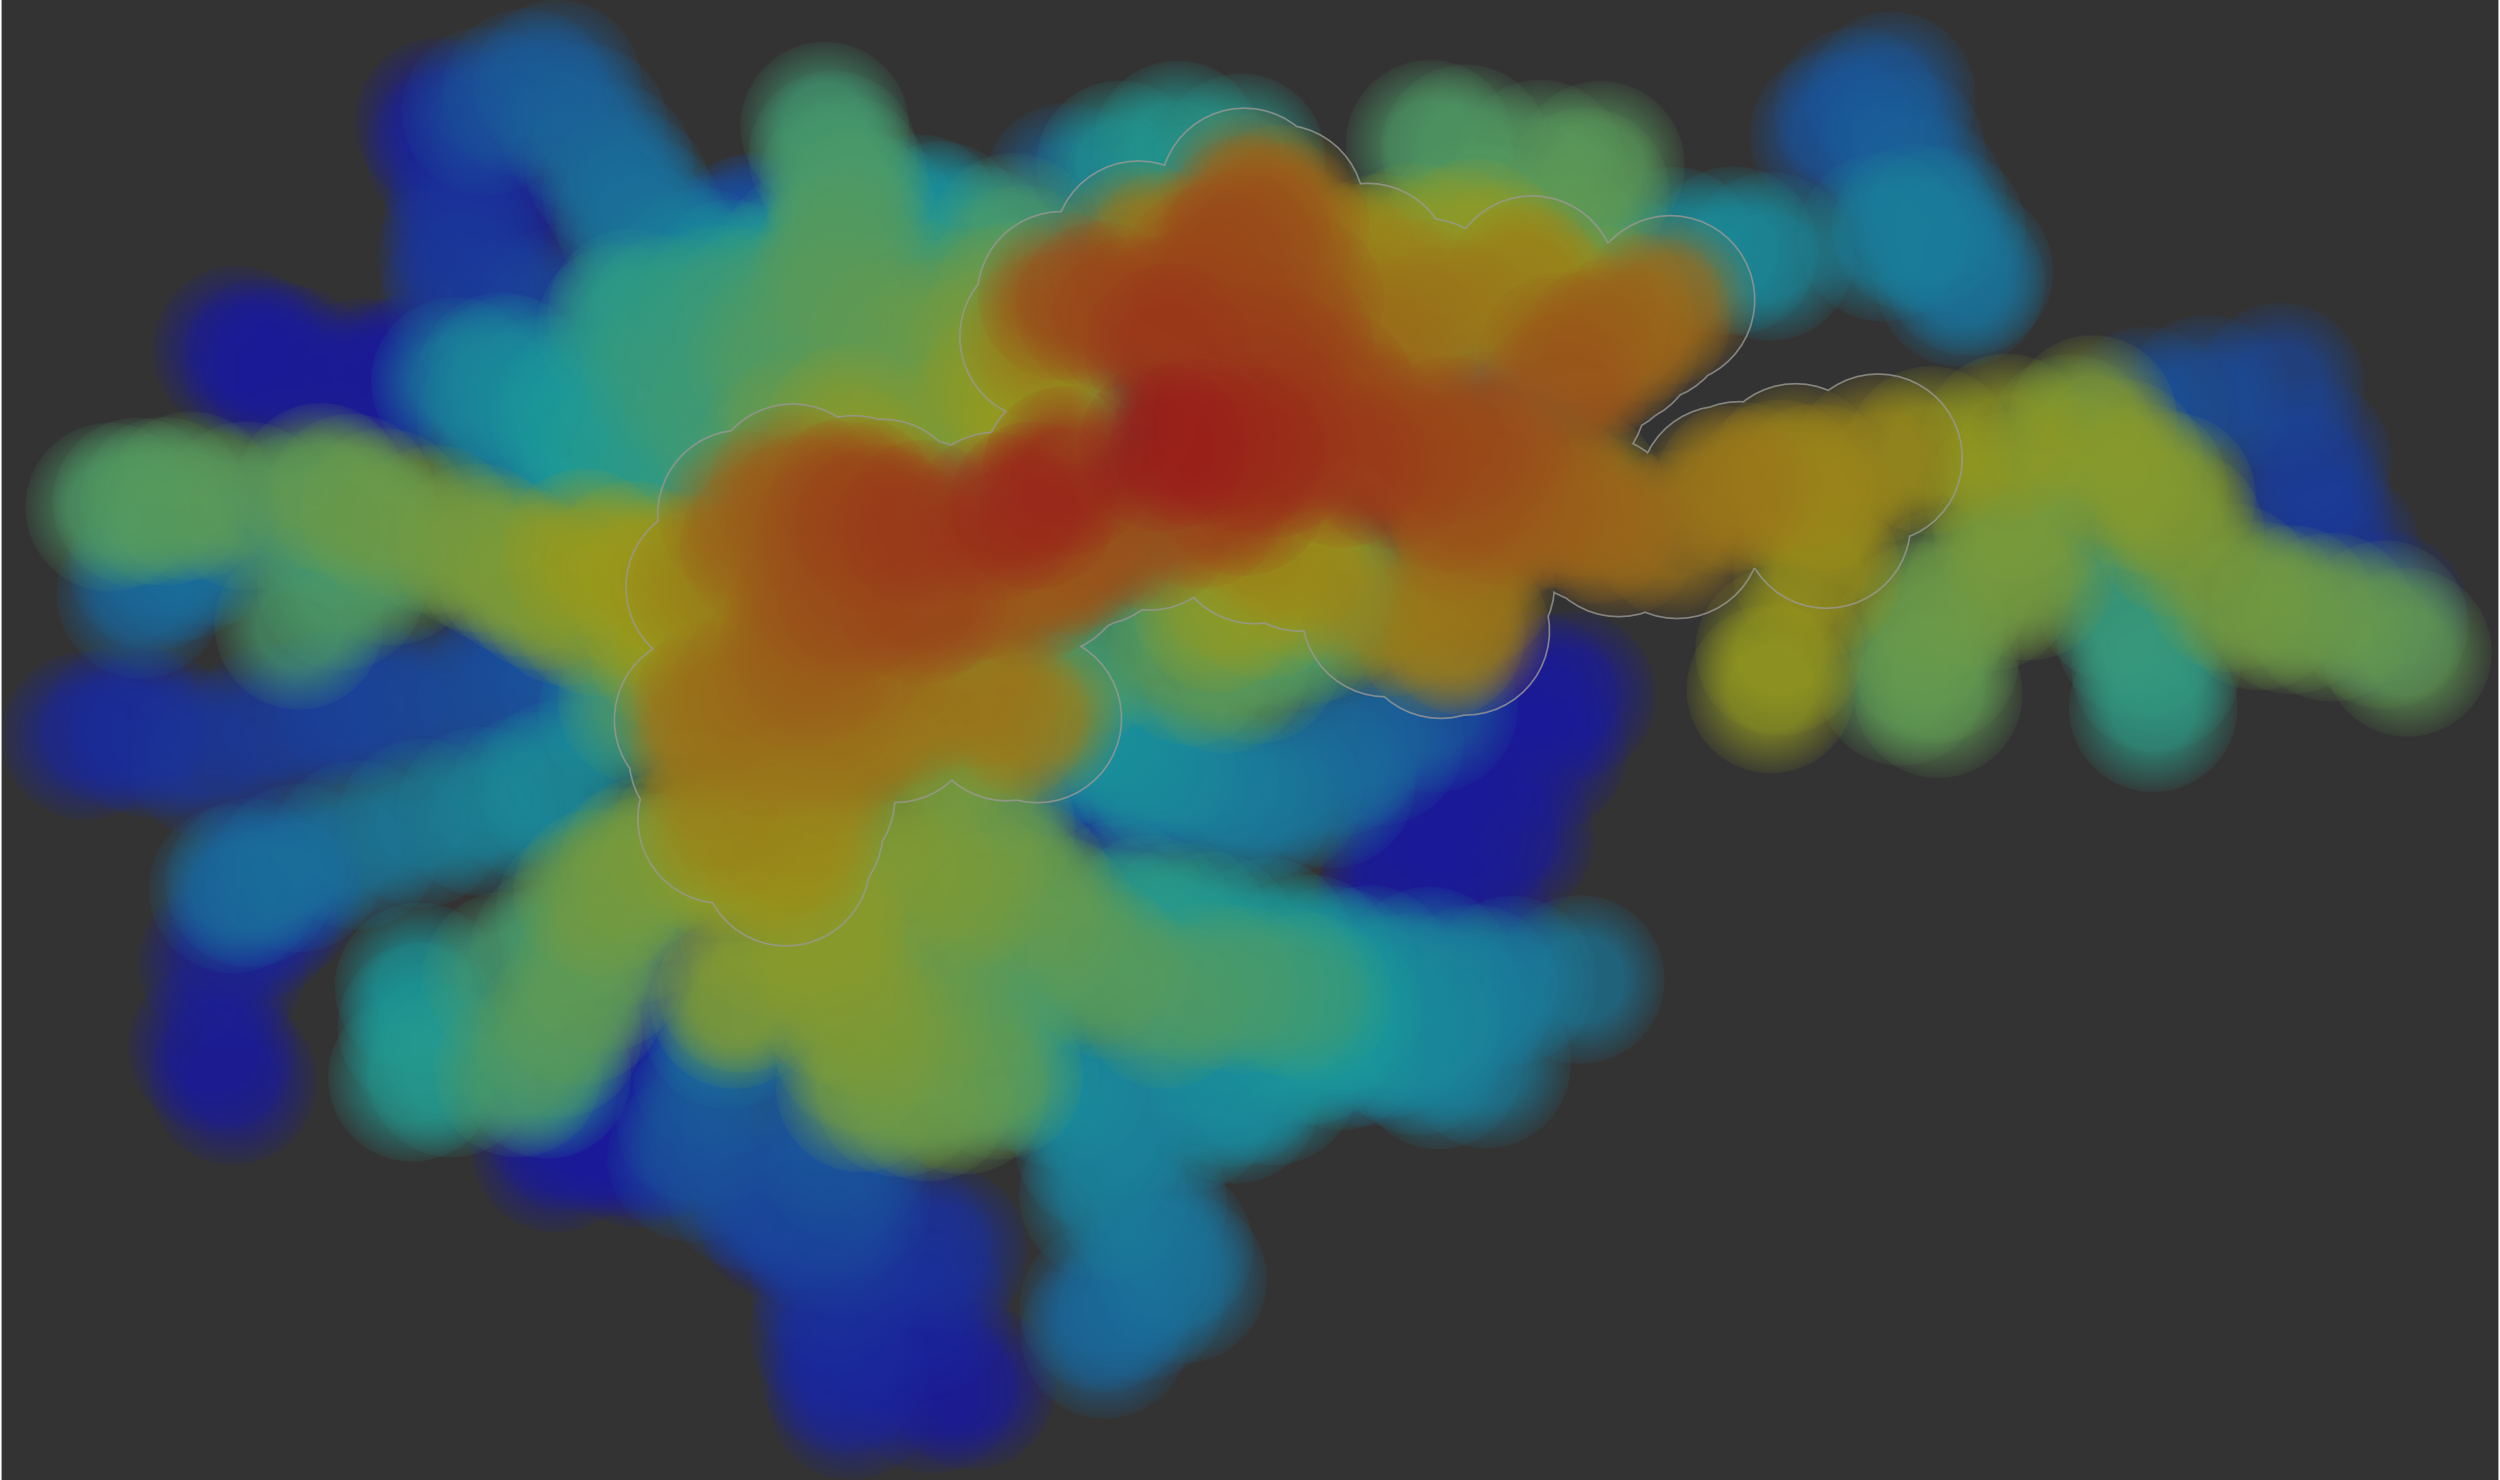 <?xml version='1.0' encoding='UTF-8'?>
<!DOCTYPE svg PUBLIC "-//W3C//DTD SVG 1.0//EN" "http://www.w3.org/TR/2001/REC-SVG-20010904/DTD/svg10.dtd">
<svg width="1000px" height="592px" viewBox="0, 0, 29.621, 17.558" xmlns:xlink="http://www.w3.org/1999/xlink" xmlns="http://www.w3.org/2000/svg">
        <rect x="0" y="0" width="29.621" height="17.558" fill="#333333" stroke="none"/>
        <defs>
          <radialGradient id="g_1">
          <stop style="stop-opacity:0.7; stop-color: #FF0700" offset="50%"></stop>
          <stop style="stop-opacity:0.1; stop-color: #FF0700" offset="100%"></stop>
        </radialGradient><radialGradient id="g_2">
          <stop style="stop-opacity:0.7; stop-color: #FF0F00" offset="50%"></stop>
          <stop style="stop-opacity:0.1; stop-color: #FF0F00" offset="100%"></stop>
        </radialGradient><radialGradient id="g_3">
          <stop style="stop-opacity:0.7; stop-color: #FF1700" offset="50%"></stop>
          <stop style="stop-opacity:0.1; stop-color: #FF1700" offset="100%"></stop>
        </radialGradient><radialGradient id="g_4">
          <stop style="stop-opacity:0.7; stop-color: #FF1E00" offset="50%"></stop>
          <stop style="stop-opacity:0.1; stop-color: #FF1E00" offset="100%"></stop>
        </radialGradient><radialGradient id="g_5">
          <stop style="stop-opacity:0.7; stop-color: #FF2600" offset="50%"></stop>
          <stop style="stop-opacity:0.1; stop-color: #FF2600" offset="100%"></stop>
        </radialGradient><radialGradient id="g_6">
          <stop style="stop-opacity:0.7; stop-color: #FF2E00" offset="50%"></stop>
          <stop style="stop-opacity:0.1; stop-color: #FF2E00" offset="100%"></stop>
        </radialGradient><radialGradient id="g_7">
          <stop style="stop-opacity:0.7; stop-color: #FF3600" offset="50%"></stop>
          <stop style="stop-opacity:0.1; stop-color: #FF3600" offset="100%"></stop>
        </radialGradient><radialGradient id="g_8">
          <stop style="stop-opacity:0.7; stop-color: #FF3D00" offset="50%"></stop>
          <stop style="stop-opacity:0.1; stop-color: #FF3D00" offset="100%"></stop>
        </radialGradient><radialGradient id="g_9">
          <stop style="stop-opacity:0.7; stop-color: #FF4500" offset="50%"></stop>
          <stop style="stop-opacity:0.1; stop-color: #FF4500" offset="100%"></stop>
        </radialGradient><radialGradient id="g_10">
          <stop style="stop-opacity:0.7; stop-color: #FF4D00" offset="50%"></stop>
          <stop style="stop-opacity:0.1; stop-color: #FF4D00" offset="100%"></stop>
        </radialGradient><radialGradient id="g_11">
          <stop style="stop-opacity:0.7; stop-color: #FF5500" offset="50%"></stop>
          <stop style="stop-opacity:0.1; stop-color: #FF5500" offset="100%"></stop>
        </radialGradient><radialGradient id="g_12">
          <stop style="stop-opacity:0.7; stop-color: #FF5C00" offset="50%"></stop>
          <stop style="stop-opacity:0.1; stop-color: #FF5C00" offset="100%"></stop>
        </radialGradient><radialGradient id="g_13">
          <stop style="stop-opacity:0.7; stop-color: #FF6400" offset="50%"></stop>
          <stop style="stop-opacity:0.1; stop-color: #FF6400" offset="100%"></stop>
        </radialGradient><radialGradient id="g_14">
          <stop style="stop-opacity:0.7; stop-color: #FF6C00" offset="50%"></stop>
          <stop style="stop-opacity:0.1; stop-color: #FF6C00" offset="100%"></stop>
        </radialGradient><radialGradient id="g_15">
          <stop style="stop-opacity:0.7; stop-color: #FF7300" offset="50%"></stop>
          <stop style="stop-opacity:0.1; stop-color: #FF7300" offset="100%"></stop>
        </radialGradient><radialGradient id="g_16">
          <stop style="stop-opacity:0.7; stop-color: #FF7B00" offset="50%"></stop>
          <stop style="stop-opacity:0.1; stop-color: #FF7B00" offset="100%"></stop>
        </radialGradient><radialGradient id="g_17">
          <stop style="stop-opacity:0.7; stop-color: #FF8300" offset="50%"></stop>
          <stop style="stop-opacity:0.1; stop-color: #FF8300" offset="100%"></stop>
        </radialGradient><radialGradient id="g_18">
          <stop style="stop-opacity:0.7; stop-color: #FF8B00" offset="50%"></stop>
          <stop style="stop-opacity:0.1; stop-color: #FF8B00" offset="100%"></stop>
        </radialGradient><radialGradient id="g_19">
          <stop style="stop-opacity:0.7; stop-color: #FF9200" offset="50%"></stop>
          <stop style="stop-opacity:0.1; stop-color: #FF9200" offset="100%"></stop>
        </radialGradient><radialGradient id="g_20">
          <stop style="stop-opacity:0.7; stop-color: #FF9A00" offset="50%"></stop>
          <stop style="stop-opacity:0.1; stop-color: #FF9A00" offset="100%"></stop>
        </radialGradient><radialGradient id="g_21">
          <stop style="stop-opacity:0.7; stop-color: #FFA200" offset="50%"></stop>
          <stop style="stop-opacity:0.1; stop-color: #FFA200" offset="100%"></stop>
        </radialGradient><radialGradient id="g_22">
          <stop style="stop-opacity:0.7; stop-color: #FFAA00" offset="50%"></stop>
          <stop style="stop-opacity:0.1; stop-color: #FFAA00" offset="100%"></stop>
        </radialGradient><radialGradient id="g_23">
          <stop style="stop-opacity:0.7; stop-color: #FFB100" offset="50%"></stop>
          <stop style="stop-opacity:0.1; stop-color: #FFB100" offset="100%"></stop>
        </radialGradient><radialGradient id="g_24">
          <stop style="stop-opacity:0.7; stop-color: #FFB900" offset="50%"></stop>
          <stop style="stop-opacity:0.1; stop-color: #FFB900" offset="100%"></stop>
        </radialGradient><radialGradient id="g_25">
          <stop style="stop-opacity:0.7; stop-color: #FFC100" offset="50%"></stop>
          <stop style="stop-opacity:0.1; stop-color: #FFC100" offset="100%"></stop>
        </radialGradient><radialGradient id="g_26">
          <stop style="stop-opacity:0.7; stop-color: #FFC800" offset="50%"></stop>
          <stop style="stop-opacity:0.1; stop-color: #FFC800" offset="100%"></stop>
        </radialGradient><radialGradient id="g_27">
          <stop style="stop-opacity:0.7; stop-color: #FFD000" offset="50%"></stop>
          <stop style="stop-opacity:0.1; stop-color: #FFD000" offset="100%"></stop>
        </radialGradient><radialGradient id="g_28">
          <stop style="stop-opacity:0.7; stop-color: #FFD800" offset="50%"></stop>
          <stop style="stop-opacity:0.1; stop-color: #FFD800" offset="100%"></stop>
        </radialGradient><radialGradient id="g_29">
          <stop style="stop-opacity:0.7; stop-color: #FFE000" offset="50%"></stop>
          <stop style="stop-opacity:0.1; stop-color: #FFE000" offset="100%"></stop>
        </radialGradient><radialGradient id="g_30">
          <stop style="stop-opacity:0.7; stop-color: #FFE700" offset="50%"></stop>
          <stop style="stop-opacity:0.1; stop-color: #FFE700" offset="100%"></stop>
        </radialGradient><radialGradient id="g_31">
          <stop style="stop-opacity:0.7; stop-color: #FFEF00" offset="50%"></stop>
          <stop style="stop-opacity:0.1; stop-color: #FFEF00" offset="100%"></stop>
        </radialGradient><radialGradient id="g_32">
          <stop style="stop-opacity:0.7; stop-color: #FFF700" offset="50%"></stop>
          <stop style="stop-opacity:0.1; stop-color: #FFF700" offset="100%"></stop>
        </radialGradient><radialGradient id="g_33">
          <stop style="stop-opacity:0.7; stop-color: #FFFF00" offset="50%"></stop>
          <stop style="stop-opacity:0.1; stop-color: #FFFF00" offset="100%"></stop>
        </radialGradient><radialGradient id="g_34">
          <stop style="stop-opacity:0.7; stop-color: #F7FF07" offset="50%"></stop>
          <stop style="stop-opacity:0.1; stop-color: #F7FF07" offset="100%"></stop>
        </radialGradient><radialGradient id="g_35">
          <stop style="stop-opacity:0.7; stop-color: #EFFF0F" offset="50%"></stop>
          <stop style="stop-opacity:0.1; stop-color: #EFFF0F" offset="100%"></stop>
        </radialGradient><radialGradient id="g_36">
          <stop style="stop-opacity:0.7; stop-color: #E7FF17" offset="50%"></stop>
          <stop style="stop-opacity:0.1; stop-color: #E7FF17" offset="100%"></stop>
        </radialGradient><radialGradient id="g_37">
          <stop style="stop-opacity:0.7; stop-color: #E0FF1E" offset="50%"></stop>
          <stop style="stop-opacity:0.1; stop-color: #E0FF1E" offset="100%"></stop>
        </radialGradient><radialGradient id="g_38">
          <stop style="stop-opacity:0.7; stop-color: #D8FF26" offset="50%"></stop>
          <stop style="stop-opacity:0.1; stop-color: #D8FF26" offset="100%"></stop>
        </radialGradient><radialGradient id="g_39">
          <stop style="stop-opacity:0.7; stop-color: #D0FF2E" offset="50%"></stop>
          <stop style="stop-opacity:0.1; stop-color: #D0FF2E" offset="100%"></stop>
        </radialGradient><radialGradient id="g_40">
          <stop style="stop-opacity:0.7; stop-color: #C8FF36" offset="50%"></stop>
          <stop style="stop-opacity:0.1; stop-color: #C8FF36" offset="100%"></stop>
        </radialGradient><radialGradient id="g_41">
          <stop style="stop-opacity:0.7; stop-color: #C1FF3D" offset="50%"></stop>
          <stop style="stop-opacity:0.1; stop-color: #C1FF3D" offset="100%"></stop>
        </radialGradient><radialGradient id="g_42">
          <stop style="stop-opacity:0.7; stop-color: #B9FF45" offset="50%"></stop>
          <stop style="stop-opacity:0.1; stop-color: #B9FF45" offset="100%"></stop>
        </radialGradient><radialGradient id="g_43">
          <stop style="stop-opacity:0.7; stop-color: #B1FF4D" offset="50%"></stop>
          <stop style="stop-opacity:0.1; stop-color: #B1FF4D" offset="100%"></stop>
        </radialGradient><radialGradient id="g_44">
          <stop style="stop-opacity:0.7; stop-color: #AAFF55" offset="50%"></stop>
          <stop style="stop-opacity:0.1; stop-color: #AAFF55" offset="100%"></stop>
        </radialGradient><radialGradient id="g_45">
          <stop style="stop-opacity:0.7; stop-color: #A2FF5C" offset="50%"></stop>
          <stop style="stop-opacity:0.1; stop-color: #A2FF5C" offset="100%"></stop>
        </radialGradient><radialGradient id="g_46">
          <stop style="stop-opacity:0.7; stop-color: #9AFF64" offset="50%"></stop>
          <stop style="stop-opacity:0.1; stop-color: #9AFF64" offset="100%"></stop>
        </radialGradient><radialGradient id="g_47">
          <stop style="stop-opacity:0.7; stop-color: #92FF6C" offset="50%"></stop>
          <stop style="stop-opacity:0.1; stop-color: #92FF6C" offset="100%"></stop>
        </radialGradient><radialGradient id="g_48">
          <stop style="stop-opacity:0.7; stop-color: #8BFF73" offset="50%"></stop>
          <stop style="stop-opacity:0.1; stop-color: #8BFF73" offset="100%"></stop>
        </radialGradient><radialGradient id="g_49">
          <stop style="stop-opacity:0.7; stop-color: #83FF7B" offset="50%"></stop>
          <stop style="stop-opacity:0.1; stop-color: #83FF7B" offset="100%"></stop>
        </radialGradient><radialGradient id="g_50">
          <stop style="stop-opacity:0.7; stop-color: #7BFF83" offset="50%"></stop>
          <stop style="stop-opacity:0.1; stop-color: #7BFF83" offset="100%"></stop>
        </radialGradient><radialGradient id="g_51">
          <stop style="stop-opacity:0.7; stop-color: #73FF8B" offset="50%"></stop>
          <stop style="stop-opacity:0.1; stop-color: #73FF8B" offset="100%"></stop>
        </radialGradient><radialGradient id="g_52">
          <stop style="stop-opacity:0.7; stop-color: #6CFF92" offset="50%"></stop>
          <stop style="stop-opacity:0.1; stop-color: #6CFF92" offset="100%"></stop>
        </radialGradient><radialGradient id="g_53">
          <stop style="stop-opacity:0.7; stop-color: #64FF9A" offset="50%"></stop>
          <stop style="stop-opacity:0.1; stop-color: #64FF9A" offset="100%"></stop>
        </radialGradient><radialGradient id="g_54">
          <stop style="stop-opacity:0.7; stop-color: #5CFFA2" offset="50%"></stop>
          <stop style="stop-opacity:0.1; stop-color: #5CFFA2" offset="100%"></stop>
        </radialGradient><radialGradient id="g_55">
          <stop style="stop-opacity:0.7; stop-color: #55FFAA" offset="50%"></stop>
          <stop style="stop-opacity:0.1; stop-color: #55FFAA" offset="100%"></stop>
        </radialGradient><radialGradient id="g_56">
          <stop style="stop-opacity:0.7; stop-color: #4DFFB1" offset="50%"></stop>
          <stop style="stop-opacity:0.1; stop-color: #4DFFB1" offset="100%"></stop>
        </radialGradient><radialGradient id="g_57">
          <stop style="stop-opacity:0.7; stop-color: #45FFB9" offset="50%"></stop>
          <stop style="stop-opacity:0.1; stop-color: #45FFB9" offset="100%"></stop>
        </radialGradient><radialGradient id="g_58">
          <stop style="stop-opacity:0.7; stop-color: #3DFFC1" offset="50%"></stop>
          <stop style="stop-opacity:0.1; stop-color: #3DFFC1" offset="100%"></stop>
        </radialGradient><radialGradient id="g_59">
          <stop style="stop-opacity:0.7; stop-color: #36FFC8" offset="50%"></stop>
          <stop style="stop-opacity:0.1; stop-color: #36FFC8" offset="100%"></stop>
        </radialGradient><radialGradient id="g_60">
          <stop style="stop-opacity:0.7; stop-color: #2EFFD0" offset="50%"></stop>
          <stop style="stop-opacity:0.1; stop-color: #2EFFD0" offset="100%"></stop>
        </radialGradient><radialGradient id="g_61">
          <stop style="stop-opacity:0.7; stop-color: #26FFD8" offset="50%"></stop>
          <stop style="stop-opacity:0.1; stop-color: #26FFD8" offset="100%"></stop>
        </radialGradient><radialGradient id="g_62">
          <stop style="stop-opacity:0.7; stop-color: #1EFFE0" offset="50%"></stop>
          <stop style="stop-opacity:0.1; stop-color: #1EFFE0" offset="100%"></stop>
        </radialGradient><radialGradient id="g_63">
          <stop style="stop-opacity:0.7; stop-color: #17FFE7" offset="50%"></stop>
          <stop style="stop-opacity:0.1; stop-color: #17FFE7" offset="100%"></stop>
        </radialGradient><radialGradient id="g_64">
          <stop style="stop-opacity:0.7; stop-color: #0FFFEF" offset="50%"></stop>
          <stop style="stop-opacity:0.1; stop-color: #0FFFEF" offset="100%"></stop>
        </radialGradient><radialGradient id="g_65">
          <stop style="stop-opacity:0.7; stop-color: #07FFF7" offset="50%"></stop>
          <stop style="stop-opacity:0.1; stop-color: #07FFF7" offset="100%"></stop>
        </radialGradient><radialGradient id="g_66">
          <stop style="stop-opacity:0.7; stop-color: #00FFFF" offset="50%"></stop>
          <stop style="stop-opacity:0.1; stop-color: #00FFFF" offset="100%"></stop>
        </radialGradient><radialGradient id="g_67">
          <stop style="stop-opacity:0.7; stop-color: #00F7FF" offset="50%"></stop>
          <stop style="stop-opacity:0.1; stop-color: #00F7FF" offset="100%"></stop>
        </radialGradient><radialGradient id="g_68">
          <stop style="stop-opacity:0.7; stop-color: #00EFFF" offset="50%"></stop>
          <stop style="stop-opacity:0.1; stop-color: #00EFFF" offset="100%"></stop>
        </radialGradient><radialGradient id="g_69">
          <stop style="stop-opacity:0.7; stop-color: #00E7FF" offset="50%"></stop>
          <stop style="stop-opacity:0.1; stop-color: #00E7FF" offset="100%"></stop>
        </radialGradient><radialGradient id="g_70">
          <stop style="stop-opacity:0.7; stop-color: #00E0FF" offset="50%"></stop>
          <stop style="stop-opacity:0.1; stop-color: #00E0FF" offset="100%"></stop>
        </radialGradient><radialGradient id="g_71">
          <stop style="stop-opacity:0.7; stop-color: #00D8FF" offset="50%"></stop>
          <stop style="stop-opacity:0.1; stop-color: #00D8FF" offset="100%"></stop>
        </radialGradient><radialGradient id="g_72">
          <stop style="stop-opacity:0.7; stop-color: #00D0FF" offset="50%"></stop>
          <stop style="stop-opacity:0.1; stop-color: #00D0FF" offset="100%"></stop>
        </radialGradient><radialGradient id="g_73">
          <stop style="stop-opacity:0.7; stop-color: #00C8FF" offset="50%"></stop>
          <stop style="stop-opacity:0.1; stop-color: #00C8FF" offset="100%"></stop>
        </radialGradient><radialGradient id="g_74">
          <stop style="stop-opacity:0.7; stop-color: #00C1FF" offset="50%"></stop>
          <stop style="stop-opacity:0.1; stop-color: #00C1FF" offset="100%"></stop>
        </radialGradient><radialGradient id="g_75">
          <stop style="stop-opacity:0.7; stop-color: #00B9FF" offset="50%"></stop>
          <stop style="stop-opacity:0.1; stop-color: #00B9FF" offset="100%"></stop>
        </radialGradient><radialGradient id="g_76">
          <stop style="stop-opacity:0.7; stop-color: #00B1FF" offset="50%"></stop>
          <stop style="stop-opacity:0.1; stop-color: #00B1FF" offset="100%"></stop>
        </radialGradient><radialGradient id="g_77">
          <stop style="stop-opacity:0.7; stop-color: #00AAFF" offset="50%"></stop>
          <stop style="stop-opacity:0.1; stop-color: #00AAFF" offset="100%"></stop>
        </radialGradient><radialGradient id="g_78">
          <stop style="stop-opacity:0.7; stop-color: #00A2FF" offset="50%"></stop>
          <stop style="stop-opacity:0.1; stop-color: #00A2FF" offset="100%"></stop>
        </radialGradient><radialGradient id="g_79">
          <stop style="stop-opacity:0.7; stop-color: #009AFF" offset="50%"></stop>
          <stop style="stop-opacity:0.1; stop-color: #009AFF" offset="100%"></stop>
        </radialGradient><radialGradient id="g_80">
          <stop style="stop-opacity:0.7; stop-color: #0092FF" offset="50%"></stop>
          <stop style="stop-opacity:0.1; stop-color: #0092FF" offset="100%"></stop>
        </radialGradient><radialGradient id="g_81">
          <stop style="stop-opacity:0.7; stop-color: #008BFF" offset="50%"></stop>
          <stop style="stop-opacity:0.1; stop-color: #008BFF" offset="100%"></stop>
        </radialGradient><radialGradient id="g_82">
          <stop style="stop-opacity:0.7; stop-color: #0083FF" offset="50%"></stop>
          <stop style="stop-opacity:0.1; stop-color: #0083FF" offset="100%"></stop>
        </radialGradient><radialGradient id="g_83">
          <stop style="stop-opacity:0.7; stop-color: #007BFF" offset="50%"></stop>
          <stop style="stop-opacity:0.1; stop-color: #007BFF" offset="100%"></stop>
        </radialGradient><radialGradient id="g_84">
          <stop style="stop-opacity:0.7; stop-color: #0073FF" offset="50%"></stop>
          <stop style="stop-opacity:0.1; stop-color: #0073FF" offset="100%"></stop>
        </radialGradient><radialGradient id="g_85">
          <stop style="stop-opacity:0.7; stop-color: #006CFF" offset="50%"></stop>
          <stop style="stop-opacity:0.1; stop-color: #006CFF" offset="100%"></stop>
        </radialGradient><radialGradient id="g_86">
          <stop style="stop-opacity:0.7; stop-color: #0064FF" offset="50%"></stop>
          <stop style="stop-opacity:0.1; stop-color: #0064FF" offset="100%"></stop>
        </radialGradient><radialGradient id="g_87">
          <stop style="stop-opacity:0.7; stop-color: #005CFF" offset="50%"></stop>
          <stop style="stop-opacity:0.1; stop-color: #005CFF" offset="100%"></stop>
        </radialGradient><radialGradient id="g_88">
          <stop style="stop-opacity:0.7; stop-color: #0055FF" offset="50%"></stop>
          <stop style="stop-opacity:0.1; stop-color: #0055FF" offset="100%"></stop>
        </radialGradient><radialGradient id="g_89">
          <stop style="stop-opacity:0.7; stop-color: #004DFF" offset="50%"></stop>
          <stop style="stop-opacity:0.1; stop-color: #004DFF" offset="100%"></stop>
        </radialGradient><radialGradient id="g_90">
          <stop style="stop-opacity:0.7; stop-color: #0045FF" offset="50%"></stop>
          <stop style="stop-opacity:0.1; stop-color: #0045FF" offset="100%"></stop>
        </radialGradient><radialGradient id="g_91">
          <stop style="stop-opacity:0.7; stop-color: #003DFF" offset="50%"></stop>
          <stop style="stop-opacity:0.1; stop-color: #003DFF" offset="100%"></stop>
        </radialGradient><radialGradient id="g_92">
          <stop style="stop-opacity:0.7; stop-color: #0036FF" offset="50%"></stop>
          <stop style="stop-opacity:0.1; stop-color: #0036FF" offset="100%"></stop>
        </radialGradient><radialGradient id="g_93">
          <stop style="stop-opacity:0.7; stop-color: #002EFF" offset="50%"></stop>
          <stop style="stop-opacity:0.1; stop-color: #002EFF" offset="100%"></stop>
        </radialGradient><radialGradient id="g_94">
          <stop style="stop-opacity:0.7; stop-color: #0026FF" offset="50%"></stop>
          <stop style="stop-opacity:0.1; stop-color: #0026FF" offset="100%"></stop>
        </radialGradient><radialGradient id="g_95">
          <stop style="stop-opacity:0.7; stop-color: #001EFF" offset="50%"></stop>
          <stop style="stop-opacity:0.1; stop-color: #001EFF" offset="100%"></stop>
        </radialGradient><radialGradient id="g_96">
          <stop style="stop-opacity:0.7; stop-color: #0017FF" offset="50%"></stop>
          <stop style="stop-opacity:0.1; stop-color: #0017FF" offset="100%"></stop>
        </radialGradient><radialGradient id="g_97">
          <stop style="stop-opacity:0.7; stop-color: #000FFF" offset="50%"></stop>
          <stop style="stop-opacity:0.1; stop-color: #000FFF" offset="100%"></stop>
        </radialGradient><radialGradient id="g_98">
          <stop style="stop-opacity:0.7; stop-color: #0007FF" offset="50%"></stop>
          <stop style="stop-opacity:0.1; stop-color: #0007FF" offset="100%"></stop>
        </radialGradient><radialGradient id="g_99">
          <stop style="stop-opacity:0.7; stop-color: #0000FF" offset="50%"></stop>
          <stop style="stop-opacity:0.1; stop-color: #0000FF" offset="100%"></stop>
        </radialGradient><radialGradient id="g_100">
          <stop style="stop-opacity:0.7; stop-color: #0000FF" offset="50%"></stop>
          <stop style="stop-opacity:0.1; stop-color: #0000FF" offset="100%"></stop>
        </radialGradient>
        </defs>
        <g opacity=".5">
          <circle cy="15.774" r="1.0" cx="10.622" style="fill: url(#g_100)">
        </circle><circle cy="9.863" r="1.0" cx="17.471" style="fill: url(#g_100)">
        </circle><circle cy="13.372" r="1.0" cx="6.753" style="fill: url(#g_100)">
        </circle><circle cy="9.396" r="1.0" cx="13.253" style="fill: url(#g_100)">
        </circle><circle cy="2.568" r="1.0" cx="5.994" style="fill: url(#g_100)">
        </circle><circle cy="11.787" r="1.0" cx="8.119" style="fill: url(#g_100)">
        </circle><circle cy="8.89" r="1.0" cx="18.291" style="fill: url(#g_100)">
        </circle><circle cy="8.779" r="1.0" cx="17.606" style="fill: url(#g_100)">
        </circle><circle cy="13.431" r="1.0" cx="7.171" style="fill: url(#g_100)">
        </circle><circle cy="13.623" r="1.0" cx="6.571" style="fill: url(#g_100)">
        </circle><circle cy="9.93" r="1.0" cx="17.895" style="fill: url(#g_100)">
        </circle><circle cy="8.248" r="1.0" cx="18.626" style="fill: url(#g_100)">
        </circle><circle cy="12.516" r="1.0" cx="7.723" style="fill: url(#g_100)">
        </circle><circle cy="10.725" r="1.0" cx="16.565" style="fill: url(#g_100)">
        </circle><circle cy="9.341" r="1.0" cx="16.839" style="fill: url(#g_100)">
        </circle><circle cy="12.31" r="1.0" cx="7.356" style="fill: url(#g_100)">
        </circle><circle cy="13.011" r="1.0" cx="7.12" style="fill: url(#g_100)">
        </circle><circle cy="4.147" r="1.0" cx="2.792" style="fill: url(#g_100)">
        </circle><circle cy="10.401" r="1.0" cx="16.643" style="fill: url(#g_100)">
        </circle><circle cy="12.816" r="1.0" cx="6.782" style="fill: url(#g_100)">
        </circle><circle cy="9.741" r="1.0" cx="16.847" style="fill: url(#g_100)">
        </circle><circle cy="12.822" r="1.0" cx="2.742" style="fill: url(#g_100)">
        </circle><circle cy="4.533" r="1.0" cx="4.283" style="fill: url(#g_100)">
        </circle><circle cy="14.401" r="1.0" cx="9.238" style="fill: url(#g_100)">
        </circle><circle cy="4.375" r="1.0" cx="3.395" style="fill: url(#g_100)">
        </circle><circle cy="12.621" r="1.0" cx="7.195" style="fill: url(#g_100)">
        </circle><circle cy="4.542" r="1.0" cx="4.632" style="fill: url(#g_100)">
        </circle><circle cy="13.433" r="1.0" cx="7.912" style="fill: url(#g_100)">
        </circle><circle cy="4.514" r="1.0" cx="16.754" style="fill: url(#g_100)">
        </circle><circle cy="9.363" r="1.0" cx="13.631" style="fill: url(#g_100)">
        </circle><circle cy="12.421" r="1.0" cx="2.503" style="fill: url(#g_100)">
        </circle><circle cy="11.554" r="1.0" cx="8.432" style="fill: url(#g_100)">
        </circle><circle cy="15.808" r="1.0" cx="10.237" style="fill: url(#g_100)">
        </circle><circle cy="13.569" r="1.0" cx="7.555" style="fill: url(#g_100)">
        </circle><circle cy="13.471" r="1.0" cx="7.604" style="fill: url(#g_100)">
        </circle><circle cy="12.077" r="1.0" cx="7.662" style="fill: url(#g_100)">
        </circle><circle cy="11.109" r="1.0" cx="11.263" style="fill: url(#g_100)">
        </circle><circle cy="4.292" r="1.0" cx="3.134" style="fill: url(#g_100)">
        </circle><circle cy="4.72" r="1.0" cx="17.096" style="fill: url(#g_100)">
        </circle><circle cy="11.109" r="1.0" cx="17.488" style="fill: url(#g_100)">
        </circle><circle cy="16.436" r="1.0" cx="11.506" style="fill: url(#g_100)">
        </circle><circle cy="1.445" r="1.0" cx="5.188" style="fill: url(#g_100)">
        </circle><circle cy="8.646" r="1.0" cx="17.084" style="fill: url(#g_100)">
        </circle><circle cy="8.256" r="1.0" cx="18.162" style="fill: url(#g_100)">
        </circle><circle cy="9.174" r="1.0" cx="13.292" style="fill: url(#g_100)">
        </circle><circle cy="16.481" r="1.0" cx="11.046" style="fill: url(#g_99)">
        </circle><circle cy="4.459" r="1.0" cx="4.967" style="fill: url(#g_99)">
        </circle><circle cy="11.426" r="1.0" cx="2.624" style="fill: url(#g_98)">
        </circle><circle cy="16.558" r="1.0" cx="10.082" style="fill: url(#g_97)">
        </circle><circle cy="10.87" r="1.0" cx="3.013" style="fill: url(#g_97)">
        </circle><circle cy="8.726" r="1.0" cx="1.0" style="fill: url(#g_96)">
        </circle><circle cy="1.79" r="1.0" cx="5.316" style="fill: url(#g_96)">
        </circle><circle cy="15.535" r="1.0" cx="10.985" style="fill: url(#g_96)">
        </circle><circle cy="16.247" r="1.0" cx="9.994" style="fill: url(#g_96)">
        </circle><circle cy="10.644" r="1.0" cx="3.26" style="fill: url(#g_96)">
        </circle><circle cy="2.313" r="1.0" cx="5.58" style="fill: url(#g_95)">
        </circle><circle cy="10.347" r="1.0" cx="3.291" style="fill: url(#g_95)">
        </circle><circle cy="15.796" r="1.0" cx="9.876" style="fill: url(#g_95)">
        </circle><circle cy="8.623" r="1.0" cx="1.473" style="fill: url(#g_95)">
        </circle><circle cy="7.3" r="1.0" cx="28.277" style="fill: url(#g_94)">
        </circle><circle cy="14.835" r="1.0" cx="11.182" style="fill: url(#g_94)">
        </circle><circle cy="8.707" r="1.0" cx="1.79" style="fill: url(#g_94)">
        </circle><circle cy="15.257" r="1.0" cx="9.88" style="fill: url(#g_93)">
        </circle><circle cy="14.762" r="1.0" cx="10.754" style="fill: url(#g_93)">
        </circle><circle cy="2.685" r="1.0" cx="5.52" style="fill: url(#g_93)">
        </circle><circle cy="9.008" r="1.0" cx="12.707" style="fill: url(#g_92)">
        </circle><circle cy="3.046" r="1.0" cx="5.452" style="fill: url(#g_92)">
        </circle><circle cy="6.538" r="1.0" cx="27.7" style="fill: url(#g_92)">
        </circle><circle cy="8.94" r="1.0" cx="2.443" style="fill: url(#g_92)">
        </circle><circle cy="5.983" r="1.0" cx="27.361" style="fill: url(#g_91)">
        </circle><circle cy="14.616" r="1.0" cx="9.985" style="fill: url(#g_91)">
        </circle><circle cy="3.497" r="1.0" cx="5.495" style="fill: url(#g_91)">
        </circle><circle cy="8.629" r="1.0" cx="3.224" style="fill: url(#g_91)">
        </circle><circle cy="5.471" r="1.0" cx="27.364" style="fill: url(#g_90)">
        </circle><circle cy="3.805" r="1.0" cx="6.11" style="fill: url(#g_90)">
        </circle><circle cy="8.494" r="1.0" cx="3.852" style="fill: url(#g_90)">
        </circle><circle cy="14.585" r="1.0" cx="9.695" style="fill: url(#g_90)">
        </circle><circle cy="7.383" r="1.0" cx="6.179" style="fill: url(#g_90)">
        </circle><circle cy="7.612" r="1.0" cx="6.511" style="fill: url(#g_89)">
        </circle><circle cy="14.323" r="1.0" cx="9.523" style="fill: url(#g_89)">
        </circle><circle cy="8.329" r="1.0" cx="4.236" style="fill: url(#g_89)">
        </circle><circle cy="14.312" r="1.0" cx="9.245" style="fill: url(#g_89)">
        </circle><circle cy="8.364" r="1.0" cx="4.682" style="fill: url(#g_88)">
        </circle><circle cy="4.592" r="1.0" cx="27.036" style="fill: url(#g_88)">
        </circle><circle cy="3.686" r="1.0" cx="6.646" style="fill: url(#g_88)">
        </circle><circle cy="14.179" r="1.0" cx="10.019" style="fill: url(#g_87)">
        </circle><circle cy="2.802" r="1.0" cx="8.996" style="fill: url(#g_87)">
        </circle><circle cy="2.835" r="1.0" cx="8.86" style="fill: url(#g_87)">
        </circle><circle cy="14.09" r="1.0" cx="8.885" style="fill: url(#g_87)">
        </circle><circle cy="8.323" r="1.0" cx="5.484" style="fill: url(#g_87)">
        </circle><circle cy="4.737" r="1.0" cx="26.159" style="fill: url(#g_86)">
        </circle><circle cy="3.124" r="1.0" cx="8.333" style="fill: url(#g_86)">
        </circle><circle cy="2.946" r="1.0" cx="8.953" style="fill: url(#g_86)">
        </circle><circle cy="8.245" r="1.0" cx="5.94" style="fill: url(#g_86)">
        </circle><circle cy="1.601" r="1.0" cx="21.738" style="fill: url(#g_85)">
        </circle><circle cy="13.723" r="1.0" cx="9.98" style="fill: url(#g_85)">
        </circle><circle cy="4.876" r="1.0" cx="25.432" style="fill: url(#g_85)">
        </circle><circle cy="3.074" r="1.0" cx="8.443" style="fill: url(#g_85)">
        </circle><circle cy="13.734" r="1.0" cx="8.186" style="fill: url(#g_85)">
        </circle><circle cy="1.317" r="1.0" cx="5.741" style="fill: url(#g_85)">
        </circle><circle cy="8.184" r="1.0" cx="6.504" style="fill: url(#g_85)">
        </circle><circle cy="1.323" r="1.0" cx="22.02" style="fill: url(#g_84)">
        </circle><circle cy="13.444" r="1.0" cx="9.691" style="fill: url(#g_84)">
        </circle><circle cy="13.317" r="1.0" cx="8.293" style="fill: url(#g_84)">
        </circle><circle cy="8.081" r="1.0" cx="6.93" style="fill: url(#g_84)">
        </circle><circle cy="1.1" r="1.0" cx="6.229" style="fill: url(#g_83)">
        </circle><circle cy="1.134" r="1.0" cx="22.416" style="fill: url(#g_83)">
        </circle><circle cy="12.933" r="1.0" cx="9.844" style="fill: url(#g_83)">
        </circle><circle cy="1.0" r="1.0" cx="6.593" style="fill: url(#g_82)">
        </circle><circle cy="7.654" r="1.0" cx="7.814" style="fill: url(#g_82)">
        </circle><circle cy="12.738" r="1.0" cx="8.489" style="fill: url(#g_82)">
        </circle><circle cy="12.388" r="1.0" cx="9.837" style="fill: url(#g_82)">
        </circle><circle cy="12.366" r="1.0" cx="16.155" style="fill: url(#g_82)">
        </circle><circle cy="8.401" r="1.0" cx="16.989" style="fill: url(#g_82)">
        </circle><circle cy="1.812" r="1.0" cx="22.54" style="fill: url(#g_81)">
        </circle><circle cy="2.223" r="1.0" cx="12.642" style="fill: url(#g_81)">
        </circle><circle cy="7.05" r="1.0" cx="1.651" style="fill: url(#g_80)">
        </circle><circle cy="15.83" r="1.0" cx="13.089" style="fill: url(#g_80)">
        </circle><circle cy="2.351" r="1.0" cx="22.783" style="fill: url(#g_80)">
        </circle><circle cy="1.517" r="1.0" cx="6.91" style="fill: url(#g_80)">
        </circle><circle cy="11.854" r="1.0" cx="16.49" style="fill: url(#g_80)">
        </circle><circle cy="8.791" r="1.0" cx="16.344" style="fill: url(#g_80)">
        </circle><circle cy="1.984" r="1.0" cx="7.22" style="fill: url(#g_79)">
        </circle><circle cy="11.832" r="1.0" cx="16.725" style="fill: url(#g_79)">
        </circle><circle cy="8.921" r="1.0" cx="15.849" style="fill: url(#g_79)">
        </circle><circle cy="6.716" r="1.0" cx="1.804" style="fill: url(#g_79)">
        </circle><circle cy="4.119" r="1.0" cx="8.896" style="fill: url(#g_79)">
        </circle><circle cy="15.515" r="1.0" cx="13.074" style="fill: url(#g_79)">
        </circle><circle cy="10.547" r="1.0" cx="2.746" style="fill: url(#g_79)">
        </circle><circle cy="2.301" r="1.0" cx="7.416" style="fill: url(#g_78)">
        </circle><circle cy="9.3" r="1.0" cx="15.772" style="fill: url(#g_78)">
        </circle><circle cy="10.475" r="1.0" cx="2.945" style="fill: url(#g_78)">
        </circle><circle cy="6.602" r="1.0" cx="2.129" style="fill: url(#g_78)">
        </circle><circle cy="4.826" r="1.0" cx="7.987" style="fill: url(#g_78)">
        </circle><circle cy="15.374" r="1.0" cx="13.513" style="fill: url(#g_78)">
        </circle><circle cy="4.637" r="1.0" cx="17.895" style="fill: url(#g_78)">
        </circle><circle cy="12.135" r="1.0" cx="14.955" style="fill: url(#g_78)">
        </circle><circle cy="12.01" r="1.0" cx="17.324" style="fill: url(#g_77)">
        </circle><circle cy="6.427" r="1.0" cx="2.51" style="fill: url(#g_77)">
        </circle><circle cy="10.297" r="1.0" cx="3.516" style="fill: url(#g_77)">
        </circle><circle cy="3.358" r="1.0" cx="23.243" style="fill: url(#g_77)">
        </circle><circle cy="2.601" r="1.0" cx="7.573" style="fill: url(#g_77)">
        </circle><circle cy="15.174" r="1.0" cx="14.012" style="fill: url(#g_77)">
        </circle><circle cy="4.231" r="1.0" cx="17.767" style="fill: url(#g_77)">
        </circle><circle cy="9.413" r="1.0" cx="15.139" style="fill: url(#g_76)">
        </circle><circle cy="4.053" r="1.0" cx="17.449" style="fill: url(#g_76)">
        </circle><circle cy="2.991" r="1.0" cx="7.784" style="fill: url(#g_76)">
        </circle><circle cy="10.025" r="1.0" cx="4.208" style="fill: url(#g_76)">
        </circle><circle cy="14.807" r="1.0" cx="13.848" style="fill: url(#g_76)">
        </circle><circle cy="4.503" r="1.0" cx="6.04" style="fill: url(#g_76)">
        </circle><circle cy="3.219" r="1.0" cx="23.339" style="fill: url(#g_76)">
        </circle><circle cy="4.953" r="1.0" cx="5.926" style="fill: url(#g_75)">
        </circle><circle cy="14.262" r="1.0" cx="13.542" style="fill: url(#g_75)">
        </circle><circle cy="2.741" r="1.0" cx="23.018" style="fill: url(#g_75)">
        </circle><circle cy="13.133" r="1.0" cx="13.413" style="fill: url(#g_75)">
        </circle><circle cy="9.502" r="1.0" cx="14.807" style="fill: url(#g_75)">
        </circle><circle cy="11.621" r="1.0" cx="18.729" style="fill: url(#g_75)">
        </circle><circle cy="3.252" r="1.0" cx="7.973" style="fill: url(#g_75)">
        </circle><circle cy="11.632" r="1.0" cx="17.92" style="fill: url(#g_74)">
        </circle><circle cy="9.407" r="1.0" cx="14.483" style="fill: url(#g_74)">
        </circle><circle cy="6.11" r="1.0" cx="3.566" style="fill: url(#g_74)">
        </circle><circle cy="13.088" r="1.0" cx="13.082" style="fill: url(#g_74)">
        </circle><circle cy="12.621" r="1.0" cx="17.617" style="fill: url(#g_74)">
        </circle><circle cy="2.707" r="1.0" cx="22.715" style="fill: url(#g_74)">
        </circle><circle cy="9.763" r="1.0" cx="4.978" style="fill: url(#g_74)">
        </circle><circle cy="12.154" r="1.0" cx="8.614" style="fill: url(#g_74)">
        </circle><circle cy="14.179" r="1.0" cx="13.071" style="fill: url(#g_74)">
        </circle><circle cy="3.191" r="1.0" cx="10.729" style="fill: url(#g_73)">
        </circle><circle cy="6.21" r="1.0" cx="3.951" style="fill: url(#g_73)">
        </circle><circle cy="3.224" r="1.0" cx="8.293" style="fill: url(#g_73)">
        </circle><circle cy="12.499" r="1.0" cx="14.133" style="fill: url(#g_73)">
        </circle><circle cy="12.633" r="1.0" cx="17.046" style="fill: url(#g_73)">
        </circle><circle cy="5.56" r="1.0" cx="6.136" style="fill: url(#g_73)">
        </circle><circle cy="11.732" r="1.0" cx="17.467" style="fill: url(#g_73)">
        </circle><circle cy="9.697" r="1.0" cx="11.919" style="fill: url(#g_73)">
        </circle><circle cy="2.813" r="1.0" cx="22.312" style="fill: url(#g_73)">
        </circle><circle cy="12.844" r="1.0" cx="14.615" style="fill: url(#g_73)">
        </circle><circle cy="9.189" r="1.0" cx="14.156" style="fill: url(#g_73)">
        </circle><circle cy="9.113" r="1.0" cx="13.841" style="fill: url(#g_72)">
        </circle><circle cy="13.138" r="1.0" cx="14.094" style="fill: url(#g_72)">
        </circle><circle cy="6.294" r="1.0" cx="4.268" style="fill: url(#g_72)">
        </circle><circle cy="3.088" r="1.0" cx="10.432" style="fill: url(#g_72)">
        </circle><circle cy="12.466" r="1.0" cx="16.811" style="fill: url(#g_72)">
        </circle><circle cy="5.649" r="1.0" cx="6.578" style="fill: url(#g_72)">
        </circle><circle cy="4.524" r="1.0" cx="5.384" style="fill: url(#g_72)">
        </circle><circle cy="9.625" r="1.0" cx="5.687" style="fill: url(#g_72)">
        </circle><circle cy="12.61" r="1.0" cx="14.551" style="fill: url(#g_72)">
        </circle><circle cy="12.394" r="1.0" cx="13.848" style="fill: url(#g_72)">
        </circle><circle cy="11.521" r="1.0" cx="16.932" style="fill: url(#g_72)">
        </circle><circle cy="13.595" r="1.0" cx="13.025" style="fill: url(#g_72)">
        </circle><circle cy="13.039" r="1.0" cx="14.636" style="fill: url(#g_71)">
        </circle><circle cy="3.041" r="1.0" cx="20.982" style="fill: url(#g_71)">
        </circle><circle cy="12.149" r="1.0" cx="16.815" style="fill: url(#g_71)">
        </circle><circle cy="9.446" r="1.0" cx="6.318" style="fill: url(#g_71)">
        </circle><circle cy="4.47" r="1.0" cx="5.937" style="fill: url(#g_71)">
        </circle><circle cy="9.079" r="1.0" cx="13.631" style="fill: url(#g_71)">
        </circle><circle cy="3.658" r="1.0" cx="8.375" style="fill: url(#g_71)">
        </circle><circle cy="9.041" r="1.0" cx="13.342" style="fill: url(#g_70)">
        </circle><circle cy="3.169" r="1.0" cx="11.271" style="fill: url(#g_70)">
        </circle><circle cy="12.825" r="1.0" cx="15.082" style="fill: url(#g_70)">
        </circle><circle cy="9.308" r="1.0" cx="6.618" style="fill: url(#g_70)">
        </circle><circle cy="2.974" r="1.0" cx="20.548" style="fill: url(#g_70)">
        </circle><circle cy="3.975" r="1.0" cx="8.347" style="fill: url(#g_70)">
        </circle><circle cy="2.678" r="1.0" cx="11.137" style="fill: url(#g_70)">
        </circle><circle cy="11.504" r="1.0" cx="16.223" style="fill: url(#g_70)">
        </circle><circle cy="12.866" r="1.0" cx="12.587" style="fill: url(#g_70)">
        </circle><circle cy="12.26" r="1.0" cx="16.422" style="fill: url(#g_70)">
        </circle><circle cy="11.515" r="1.0" cx="15.802" style="fill: url(#g_69)">
        </circle><circle cy="2.98" r="1.0" cx="19.834" style="fill: url(#g_69)">
        </circle><circle cy="8.807" r="1.0" cx="13.167" style="fill: url(#g_69)">
        </circle><circle cy="12.399" r="1.0" cx="14.458" style="fill: url(#g_69)">
        </circle><circle cy="2.952" r="1.0" cx="11.549" style="fill: url(#g_69)">
        </circle><circle cy="2.596" r="1.0" cx="10.885" style="fill: url(#g_69)">
        </circle><circle cy="4.737" r="1.0" cx="6.507" style="fill: url(#g_69)">
        </circle><circle cy="12.405" r="1.0" cx="15.891" style="fill: url(#g_68)">
        </circle><circle cy="8.52" r="1.0" cx="12.671" style="fill: url(#g_68)">
        </circle><circle cy="8.44" r="1.0" cx="7.363" style="fill: url(#g_68)">
        </circle><circle cy="12.655" r="1.0" cx="12.016" style="fill: url(#g_68)">
        </circle><circle cy="11.376" r="1.0" cx="15.513" style="fill: url(#g_68)">
        </circle><circle cy="4.209" r="1.0" cx="8.636" style="fill: url(#g_68)">
        </circle><circle cy="2.597" r="1.0" cx="10.334" style="fill: url(#g_68)">
        </circle><circle cy="11.71" r="1.0" cx="4.953" style="fill: url(#g_67)">
        </circle><circle cy="12.338" r="1.0" cx="15.528" style="fill: url(#g_67)">
        </circle><circle cy="12.433" r="1.0" cx="11.795" style="fill: url(#g_67)">
        </circle><circle cy="3.369" r="1.0" cx="8.643" style="fill: url(#g_67)">
        </circle><circle cy="3.28" r="1.0" cx="19.153" style="fill: url(#g_67)">
        </circle><circle cy="11.42" r="1.0" cx="12.518" style="fill: url(#g_67)">
        </circle><circle cy="12.181" r="1.0" cx="4.987" style="fill: url(#g_66)">
        </circle><circle cy="11.988" r="1.0" cx="15.845" style="fill: url(#g_66)">
        </circle><circle cy="5.76" r="1.0" cx="7.063" style="fill: url(#g_66)">
        </circle><circle cy="12.11" r="1.0" cx="11.513" style="fill: url(#g_66)">
        </circle><circle cy="4.91" r="1.0" cx="6.801" style="fill: url(#g_66)">
        </circle><circle cy="11.181" r="1.0" cx="15.021" style="fill: url(#g_66)">
        </circle><circle cy="3.402" r="1.0" cx="18.847" style="fill: url(#g_66)">
        </circle><circle cy="3.31" r="1.0" cx="9.255" style="fill: url(#g_65)">
        </circle><circle cy="5.094" r="1.0" cx="7.117" style="fill: url(#g_65)">
        </circle><circle cy="11.109" r="1.0" cx="14.354" style="fill: url(#g_65)">
        </circle><circle cy="1.957" r="1.0" cx="13.274" style="fill: url(#g_65)">
        </circle><circle cy="12.781" r="1.0" cx="4.874" style="fill: url(#g_64)">
        </circle><circle cy="10.241" r="1.0" cx="9.908" style="fill: url(#g_64)">
        </circle><circle cy="6.472" r="1.0" cx="8.4" style="fill: url(#g_64)">
        </circle><circle cy="1.723" r="1.0" cx="13.952" style="fill: url(#g_64)">
        </circle><circle cy="10.998" r="1.0" cx="14.041" style="fill: url(#g_64)">
        </circle><circle cy="12.729" r="1.0" cx="5.333" style="fill: url(#g_63)">
        </circle><circle cy="5.941" r="1.0" cx="7.739" style="fill: url(#g_63)">
        </circle><circle cy="3.007" r="1.0" cx="9.545" style="fill: url(#g_63)">
        </circle><circle cy="4.092" r="1.0" cx="7.876" style="fill: url(#g_63)">
        </circle><circle cy="8.006" r="1.0" cx="8.554" style="fill: url(#g_63)">
        </circle><circle cy="3.313" r="1.0" cx="11.313" style="fill: url(#g_63)">
        </circle><circle cy="12.744" r="1.0" cx="6.468" style="fill: url(#g_63)">
        </circle><circle cy="5.28" r="1.0" cx="7.447" style="fill: url(#g_63)">
        </circle><circle cy="10.909" r="1.0" cx="13.613" style="fill: url(#g_63)">
        </circle><circle cy="10.731" r="1.0" cx="13.263" style="fill: url(#g_62)">
        </circle><circle cy="3.892" r="1.0" cx="7.349" style="fill: url(#g_62)">
        </circle><circle cy="3.708" r="1.0" cx="11.306" style="fill: url(#g_62)">
        </circle><circle cy="1.873" r="1.0" cx="14.704" style="fill: url(#g_62)">
        </circle><circle cy="5.401" r="1.0" cx="7.798" style="fill: url(#g_62)">
        </circle><circle cy="8.396" r="1.0" cx="25.525" style="fill: url(#g_61)">
        </circle><circle cy="3.713" r="1.0" cx="7.477" style="fill: url(#g_61)">
        </circle><circle cy="3.788" r="1.0" cx="7.945" style="fill: url(#g_60)">
        </circle><circle cy="6.149" r="1.0" cx="8.318" style="fill: url(#g_60)">
        </circle><circle cy="5.539" r="1.0" cx="8.105" style="fill: url(#g_60)">
        </circle><circle cy="7.929" r="1.0" cx="25.557" style="fill: url(#g_60)">
        </circle><circle cy="10.903" r="1.0" cx="11.627" style="fill: url(#g_60)">
        </circle><circle cy="7.517" r="1.0" cx="25.371" style="fill: url(#g_59)">
        </circle><circle cy="5.825" r="1.0" cx="8.569" style="fill: url(#g_58)">
        </circle><circle cy="4.247" r="1.0" cx="9.324" style="fill: url(#g_58)">
        </circle><circle cy="7.134" r="1.0" cx="25.15" style="fill: url(#g_58)">
        </circle><circle cy="4.464" r="1.0" cx="7.876" style="fill: url(#g_58)">
        </circle><circle cy="3.663" r="1.0" cx="8.547" style="fill: url(#g_58)">
        </circle><circle cy="11.825" r="1.0" cx="15.499" style="fill: url(#g_58)">
        </circle><circle cy="8.077" r="1.0" cx="12.554" style="fill: url(#g_57)">
        </circle><circle cy="3.318" r="1.0" cx="14.99" style="fill: url(#g_57)">
        </circle><circle cy="4.77" r="1.0" cx="8.304" style="fill: url(#g_57)">
        </circle><circle cy="3.892" r="1.0" cx="9.445" style="fill: url(#g_57)">
        </circle><circle cy="11.76" r="1.0" cx="15.235" style="fill: url(#g_57)">
        </circle><circle cy="4.981" r="1.0" cx="8.639" style="fill: url(#g_56)">
        </circle><circle cy="6.26" r="1.0" cx="24.744" style="fill: url(#g_56)">
        </circle><circle cy="5.554" r="1.0" cx="8.839" style="fill: url(#g_56)">
        </circle><circle cy="11.837" r="1.0" cx="11.774" style="fill: url(#g_56)">
        </circle><circle cy="1.497" r="1.0" cx="9.766" style="fill: url(#g_56)">
        </circle><circle cy="3.707" r="1.0" cx="8.948" style="fill: url(#g_56)">
        </circle><circle cy="1.84" r="1.0" cx="9.862" style="fill: url(#g_55)">
        </circle><circle cy="3.943" r="1.0" cx="14.807" style="fill: url(#g_55)">
        </circle><circle cy="7.038" r="1.0" cx="16.059" style="fill: url(#g_55)">
        </circle><circle cy="11.74" r="1.0" cx="14.706" style="fill: url(#g_55)">
        </circle><circle cy="11.576" r="1.0" cx="5.99" style="fill: url(#g_55)">
        </circle><circle cy="10.347" r="1.0" cx="7.429" style="fill: url(#g_55)">
        </circle><circle cy="7.417" r="1.0" cx="3.527" style="fill: url(#g_54)">
        </circle><circle cy="11.69" r="1.0" cx="14.337" style="fill: url(#g_54)">
        </circle><circle cy="7.689" r="1.0" cx="13.085" style="fill: url(#g_54)">
        </circle><circle cy="2.134" r="1.0" cx="9.99" style="fill: url(#g_54)">
        </circle><circle cy="11.468" r="1.0" cx="12.235" style="fill: url(#g_54)">
        </circle><circle cy="5.204" r="1.0" cx="24.551" style="fill: url(#g_54)">
        </circle><circle cy="2.817" r="1.0" cx="12.005" style="fill: url(#g_54)">
        </circle><circle cy="3.662" r="1.0" cx="9.451" style="fill: url(#g_54)">
        </circle><circle cy="10.605" r="1.0" cx="11.957" style="fill: url(#g_54)">
        </circle><circle cy="6.894" r="1.0" cx="15.606" style="fill: url(#g_54)">
        </circle><circle cy="11.259" r="1.0" cx="6.564" style="fill: url(#g_54)">
        </circle><circle cy="2.524" r="1.0" cx="10.09" style="fill: url(#g_53)">
        </circle><circle cy="4.792" r="1.0" cx="10.222" style="fill: url(#g_53)">
        </circle><circle cy="7.228" r="1.0" cx="13.909" style="fill: url(#g_53)">
        </circle><circle cy="1.712" r="1.0" cx="16.946" style="fill: url(#g_53)">
        </circle><circle cy="10.809" r="1.0" cx="6.86" style="fill: url(#g_53)">
        </circle><circle cy="7.328" r="1.0" cx="15.606" style="fill: url(#g_53)">
        </circle><circle cy="3.196" r="1.0" cx="12.073" style="fill: url(#g_53)">
        </circle><circle cy="6.016" r="1.0" cx="1.283" style="fill: url(#g_53)">
        </circle><circle cy="6.95" r="1.0" cx="4.029" style="fill: url(#g_53)">
        </circle><circle cy="12.727" r="1.0" cx="6.122" style="fill: url(#g_52)">
        </circle><circle cy="4.243" r="1.0" cx="9.119" style="fill: url(#g_52)">
        </circle><circle cy="11.917" r="1.0" cx="13.799" style="fill: url(#g_52)">
        </circle><circle cy="7.417" r="1.0" cx="15.349" style="fill: url(#g_52)">
        </circle><circle cy="2.842" r="1.0" cx="10.046" style="fill: url(#g_52)">
        </circle><circle cy="1.767" r="1.0" cx="17.364" style="fill: url(#g_52)">
        </circle><circle cy="5.671" r="1.0" cx="10.59" style="fill: url(#g_52)">
        </circle><circle cy="4.67" r="1.0" cx="11" style="fill: url(#g_52)">
        </circle><circle cy="5.955" r="1.0" cx="1.608" style="fill: url(#g_52)">
        </circle><circle cy="6.655" r="1.0" cx="4.635" style="fill: url(#g_51)">
        </circle><circle cy="3.086" r="1.0" cx="9.926" style="fill: url(#g_51)">
        </circle><circle cy="2.657" r="1.0" cx="17.417" style="fill: url(#g_51)">
        </circle><circle cy="7.823" r="1.0" cx="14.886" style="fill: url(#g_51)">
        </circle><circle cy="4.564" r="1.0" cx="9.416" style="fill: url(#g_51)">
        </circle><circle cy="8.304" r="1.0" cx="7.598" style="fill: url(#g_51)">
        </circle><circle cy="5.949" r="1.0" cx="1.926" style="fill: url(#g_51)">
        </circle><circle cy="1.946" r="1.0" cx="18.251" style="fill: url(#g_51)">
        </circle><circle cy="4.381" r="1.0" cx="10.403" style="fill: url(#g_51)">
        </circle><circle cy="11.57" r="1.0" cx="13.196" style="fill: url(#g_51)">
        </circle><circle cy="2.738" r="1.0" cx="17.755" style="fill: url(#g_50)">
        </circle><circle cy="12.26" r="1.0" cx="6.603" style="fill: url(#g_50)">
        </circle><circle cy="3.611" r="1.0" cx="10.885" style="fill: url(#g_50)">
        </circle><circle cy="7.934" r="1.0" cx="14.501" style="fill: url(#g_50)">
        </circle><circle cy="4.326" r="1.0" cx="11.263" style="fill: url(#g_50)">
        </circle><circle cy="5.882" r="1.0" cx="2.243" style="fill: url(#g_50)">
        </circle><circle cy="11.398" r="1.0" cx="12.989" style="fill: url(#g_50)">
        </circle><circle cy="12.003" r="1.0" cx="11.343" style="fill: url(#g_50)">
        </circle><circle cy="3.497" r="1.0" cx="9.823" style="fill: url(#g_50)">
        </circle><circle cy="1.962" r="1.0" cx="18.968" style="fill: url(#g_50)">
        </circle><circle cy="7.845" r="1.0" cx="14.112" style="fill: url(#g_49)">
        </circle><circle cy="4.225" r="1.0" cx="11.684" style="fill: url(#g_49)">
        </circle><circle cy="2.274" r="1.0" cx="18.783" style="fill: url(#g_49)">
        </circle><circle cy="6.001" r="1.0" cx="2.904" style="fill: url(#g_49)">
        </circle><circle cy="11.876" r="1.0" cx="6.86" style="fill: url(#g_49)">
        </circle><circle cy="3.755" r="1.0" cx="10.112" style="fill: url(#g_49)">
        </circle><circle cy="8.084" r="1.0" cx="22.544" style="fill: url(#g_49)">
        </circle><circle cy="12.755" r="1.0" cx="11.83" style="fill: url(#g_48)">
        </circle><circle cy="11.487" r="1.0" cx="7.12" style="fill: url(#g_48)">
        </circle><circle cy="11.71" r="1.0" cx="11.221" style="fill: url(#g_48)">
        </circle><circle cy="7.739" r="1.0" cx="28.541" style="fill: url(#g_48)">
        </circle><circle cy="10.908" r="1.0" cx="12.471" style="fill: url(#g_48)">
        </circle><circle cy="8.229" r="1.0" cx="22.975" style="fill: url(#g_48)">
        </circle><circle cy="3.675" r="1.0" cx="11.666" style="fill: url(#g_48)">
        </circle><circle cy="2.894" r="1.0" cx="18.473" style="fill: url(#g_48)">
        </circle><circle cy="8.006" r="1.0" cx="8.165" style="fill: url(#g_48)">
        </circle><circle cy="7.411" r="1.0" cx="28.266" style="fill: url(#g_47)">
        </circle><circle cy="12.933" r="1.0" cx="11.413" style="fill: url(#g_47)">
        </circle><circle cy="11.235" r="1.0" cx="11.057" style="fill: url(#g_47)">
        </circle><circle cy="7.823" r="1.0" cx="22.933" style="fill: url(#g_47)">
        </circle><circle cy="5.782" r="1.0" cx="3.79" style="fill: url(#g_47)">
        </circle><circle cy="5.287" r="1.0" cx="9.27" style="fill: url(#g_47)">
        </circle><circle cy="4.067" r="1.0" cx="10.545" style="fill: url(#g_47)">
        </circle><circle cy="10.853" r="1.0" cx="11.014" style="fill: url(#g_46)">
        </circle><circle cy="7.433" r="1.0" cx="22.776" style="fill: url(#g_46)">
        </circle><circle cy="10.909" r="1.0" cx="7.47" style="fill: url(#g_46)">
        </circle><circle cy="6.472" r="1.0" cx="14.108" style="fill: url(#g_46)">
        </circle><circle cy="13.015" r="1.0" cx="10.992" style="fill: url(#g_46)">
        </circle><circle cy="5.089" r="1.0" cx="9.564" style="fill: url(#g_46)">
        </circle><circle cy="7.322" r="1.0" cx="27.635" style="fill: url(#g_46)">
        </circle><circle cy="5.91" r="1.0" cx="4.147" style="fill: url(#g_46)">
        </circle><circle cy="10.514" r="1.0" cx="12.167" style="fill: url(#g_46)">
        </circle><circle cy="7.773" r="1.0" cx="8.618" style="fill: url(#g_46)">
        </circle><circle cy="4.915" r="1.0" cx="12.679" style="fill: url(#g_46)">
        </circle><circle cy="12.961" r="1.0" cx="10.65" style="fill: url(#g_45)">
        </circle><circle cy="10.614" r="1.0" cx="10.975" style="fill: url(#g_45)">
        </circle><circle cy="6.627" r="1.0" cx="5.873" style="fill: url(#g_45)">
        </circle><circle cy="4.064" r="1.0" cx="11.188" style="fill: url(#g_45)">
        </circle><circle cy="4.631" r="1.0" cx="12.494" style="fill: url(#g_45)">
        </circle><circle cy="7.044" r="1.0" cx="23.05" style="fill: url(#g_45)">
        </circle><circle cy="7.234" r="1.0" cx="27.168" style="fill: url(#g_45)">
        </circle><circle cy="6.082" r="1.0" cx="4.539" style="fill: url(#g_45)">
        </circle><circle cy="9.208" r="1.0" cx="11.32" style="fill: url(#g_45)">
        </circle><circle cy="5.838" r="1.0" cx="11.071" style="fill: url(#g_45)">
        </circle><circle cy="10.414" r="1.0" cx="7.762" style="fill: url(#g_45)">
        </circle><circle cy="9.83" r="1.0" cx="11.737" style="fill: url(#g_44)">
        </circle><circle cy="7.817" r="1.0" cx="11.249" style="fill: url(#g_44)">
        </circle><circle cy="12.903" r="1.0" cx="10.187" style="fill: url(#g_44)">
        </circle><circle cy="6.283" r="1.0" cx="5.135" style="fill: url(#g_44)">
        </circle><circle cy="3.621" r="1.0" cx="12.003" style="fill: url(#g_44)">
        </circle><circle cy="6.955" r="1.0" cx="23.596" style="fill: url(#g_44)">
        </circle><circle cy="7.189" r="1.0" cx="26.783" style="fill: url(#g_44)">
        </circle><circle cy="5.365" r="1.0" cx="11.413" style="fill: url(#g_44)">
        </circle><circle cy="4.47" r="1.0" cx="12.215" style="fill: url(#g_44)">
        </circle><circle cy="6.833" r="1.0" cx="24.049" style="fill: url(#g_43)">
        </circle><circle cy="7.867" r="1.0" cx="11.089" style="fill: url(#g_43)">
        </circle><circle cy="6.972" r="1.0" cx="26.441" style="fill: url(#g_43)">
        </circle><circle cy="5.318" r="1.0" cx="10.841" style="fill: url(#g_43)">
        </circle><circle cy="12.141" r="1.0" cx="10.727" style="fill: url(#g_43)">
        </circle><circle cy="7.139" r="1.0" cx="6.721" style="fill: url(#g_43)">
        </circle><circle cy="10.594" r="1.0" cx="7.071" style="fill: url(#g_43)">
        </circle><circle cy="5.643" r="1.0" cx="9.913" style="fill: url(#g_43)">
        </circle><circle cy="10.225" r="1.0" cx="7.623" style="fill: url(#g_42)">
        </circle><circle cy="10.503" r="1.0" cx="11.434" style="fill: url(#g_42)">
        </circle><circle cy="12.427" r="1.0" cx="10.176" style="fill: url(#g_42)">
        </circle><circle cy="6.338" r="1.0" cx="23.92" style="fill: url(#g_42)">
        </circle><circle cy="6.5" r="1.0" cx="5.641" style="fill: url(#g_42)">
        </circle><circle cy="5.888" r="1.0" cx="23.821" style="fill: url(#g_41)">
        </circle><circle cy="8.917" r="1.0" cx="11.135" style="fill: url(#g_41)">
        </circle><circle cy="11.915" r="1.0" cx="8.696" style="fill: url(#g_41)">
        </circle><circle cy="5.148" r="1.0" cx="11.37" style="fill: url(#g_41)">
        </circle><circle cy="6.789" r="1.0" cx="6.154" style="fill: url(#g_41)">
        </circle><circle cy="12.005" r="1.0" cx="10.263" style="fill: url(#g_41)">
        </circle><circle cy="4.188" r="1.0" cx="11.696" style="fill: url(#g_41)">
        </circle><circle cy="2.969" r="1.0" cx="17.2" style="fill: url(#g_41)">
        </circle><circle cy="6.327" r="1.0" cx="25.842" style="fill: url(#g_41)">
        </circle><circle cy="11.873" r="1.0" cx="9.966" style="fill: url(#g_40)">
        </circle><circle cy="10.314" r="1.0" cx="10.778" style="fill: url(#g_40)">
        </circle><circle cy="6.955" r="1.0" cx="6.422" style="fill: url(#g_40)">
        </circle><circle cy="10.027" r="1.0" cx="8.162" style="fill: url(#g_40)">
        </circle><circle cy="5.893" r="1.0" cx="25.742" style="fill: url(#g_40)">
        </circle><circle cy="11.398" r="1.0" cx="9.909" style="fill: url(#g_39)">
        </circle><circle cy="3.686" r="1.0" cx="19.079" style="fill: url(#g_39)">
        </circle><circle cy="4.815" r="1.0" cx="11.766" style="fill: url(#g_39)">
        </circle><circle cy="5.788" r="1.0" cx="25.411" style="fill: url(#g_39)">
        </circle><circle cy="11.726" r="1.0" cx="8.783" style="fill: url(#g_39)">
        </circle><circle cy="2.935" r="1.0" cx="16.75" style="fill: url(#g_39)">
        </circle><circle cy="10.025" r="1.0" cx="10.183" style="fill: url(#g_39)">
        </circle><circle cy="5.493" r="1.0" cx="25.129" style="fill: url(#g_38)">
        </circle><circle cy="11.045" r="1.0" cx="9.041" style="fill: url(#g_38)">
        </circle><circle cy="7.256" r="1.0" cx="7.063" style="fill: url(#g_38)">
        </circle><circle cy="5.082" r="1.0" cx="10.061" style="fill: url(#g_38)">
        </circle><circle cy="11.148" r="1.0" cx="9.748" style="fill: url(#g_38)">
        </circle><circle cy="3.063" r="1.0" cx="16.365" style="fill: url(#g_38)">
        </circle><circle cy="10.136" r="1.0" cx="8.504" style="fill: url(#g_38)">
        </circle><circle cy="4.977" r="1.0" cx="24.809" style="fill: url(#g_37)">
        </circle><circle cy="10.825" r="1.0" cx="9.709" style="fill: url(#g_37)">
        </circle><circle cy="4.545" r="1.0" cx="11.912" style="fill: url(#g_37)">
        </circle><circle cy="5.632" r="1.0" cx="10.194" style="fill: url(#g_36)">
        </circle><circle cy="7.111" r="1.0" cx="7.705" style="fill: url(#g_36)">
        </circle><circle cy="2.88" r="1.0" cx="17.492" style="fill: url(#g_36)">
        </circle><circle cy="10.144" r="1.0" cx="8.761" style="fill: url(#g_36)">
        </circle><circle cy="7.217" r="1.0" cx="14.429" style="fill: url(#g_36)">
        </circle><circle cy="8.173" r="1.0" cx="20.99" style="fill: url(#g_35)">
        </circle><circle cy="10.136" r="1.0" cx="8.971" style="fill: url(#g_35)">
        </circle><circle cy="3.756" r="1.0" cx="18.433" style="fill: url(#g_35)">
        </circle><circle cy="4.84" r="1.0" cx="12.223" style="fill: url(#g_35)">
        </circle><circle cy="5.198" r="1.0" cx="23.788" style="fill: url(#g_35)">
        </circle><circle cy="7.634" r="1.0" cx="8.789" style="fill: url(#g_35)">
        </circle><circle cy="7.061" r="1.0" cx="14.978" style="fill: url(#g_35)">
        </circle><circle cy="3.147" r="1.0" cx="17.852" style="fill: url(#g_35)">
        </circle><circle cy="6.56" r="1.0" cx="6.914" style="fill: url(#g_34)">
        </circle><circle cy="7.723" r="1.0" cx="21.093" style="fill: url(#g_34)">
        </circle><circle cy="5.345" r="1.0" cx="22.887" style="fill: url(#g_34)">
        </circle><circle cy="5.898" r="1.0" cx="10.228" style="fill: url(#g_34)">
        </circle><circle cy="5.148" r="1.0" cx="12.376" style="fill: url(#g_34)">
        </circle><circle cy="7.673" r="1.0" cx="7.955" style="fill: url(#g_34)">
        </circle><circle cy="7.595" r="1.0" cx="8.261" style="fill: url(#g_33)">
        </circle><circle cy="6.704" r="1.0" cx="7.48" style="fill: url(#g_33)">
        </circle><circle cy="5.84" r="1.0" cx="18.711" style="fill: url(#g_32)">
        </circle><circle cy="6.828" r="1.0" cx="7.983" style="fill: url(#g_32)">
        </circle><circle cy="6.805" r="1.0" cx="21.542" style="fill: url(#g_32)">
        </circle><circle cy="6.878" r="1.0" cx="8.186" style="fill: url(#g_31)">
        </circle><circle cy="7.336" r="1.0" cx="8.652" style="fill: url(#g_31)">
        </circle><circle cy="4.208" r="1.0" cx="15.98" style="fill: url(#g_31)">
        </circle><circle cy="6.839" r="1.0" cx="15.552" style="fill: url(#g_31)">     </circle>
   
          <g opacity=".8" id="outline">
           <path d="M9.306 11.222 L9.181 11.214 L9.058 11.191 L8.938 11.152 L8.824 11.099 L8.718 11.031 L8.622 10.951 L8.536 10.86 L8.462 10.758 L8.435 10.709 L8.423 10.708 L8.3 10.685 L8.18 10.646 L8.067 10.593 L7.961 10.525 L7.864 10.445 L7.778 10.354 L7.704 10.252 L7.644 10.142 L7.597 10.025 L7.566 9.904 L7.55 9.779 L7.55 9.653 L7.566 9.529 L7.578 9.483 L7.538 9.411 L7.492 9.294 L7.461 9.172 L7.454 9.117 L7.425 9.077 L7.364 8.967 L7.318 8.85 L7.287 8.728 L7.271 8.604 L7.271 8.478 L7.287 8.354 L7.318 8.232 L7.364 8.115 L7.425 8.005 L7.499 7.904 L7.585 7.812 L7.681 7.732 L7.73 7.701 L7.723 7.694 L7.637 7.603 L7.563 7.501 L7.502 7.391 L7.456 7.275 L7.425 7.153 L7.409 7.028 L7.409 6.903 L7.425 6.778 L7.456 6.657 L7.502 6.54 L7.563 6.43 L7.637 6.328 L7.723 6.237 L7.789 6.181 L7.787 6.164 L7.787 6.038 L7.803 5.914 L7.834 5.792 L7.88 5.675 L7.941 5.565 L8.014 5.464 L8.1 5.372 L8.197 5.292 L8.303 5.225 L8.417 5.171 L8.536 5.132 L8.658 5.109 L8.7 5.064 L8.797 4.984 L8.903 4.917 L9.016 4.864 L9.136 4.825 L9.259 4.801 L9.384 4.793 L9.51 4.801 L9.633 4.825 L9.753 4.864 L9.866 4.917 L9.921 4.952 L9.983 4.94 L10.108 4.932 L10.234 4.94 L10.357 4.964 L10.399 4.977 L10.447 4.974 L10.572 4.982 L10.696 5.006 L10.815 5.044 L10.929 5.098 L11.035 5.165 L11.128 5.242 L11.172 5.251 L11.269 5.282 L11.315 5.253 L11.428 5.2 L11.548 5.161 L11.671 5.137 L11.741 5.133 L11.788 5.046 L11.862 4.944 L11.919 4.883 L11.887 4.868 L11.781 4.801 L11.684 4.721 L11.598 4.629 L11.524 4.527 L11.464 4.417 L11.418 4.301 L11.386 4.179 L11.371 4.054 L11.371 3.929 L11.386 3.804 L11.418 3.683 L11.464 3.566 L11.524 3.456 L11.589 3.367 L11.594 3.322 L11.626 3.2 L11.672 3.084 L11.732 2.973 L11.806 2.872 L11.892 2.78 L11.989 2.7 L12.095 2.633 L12.209 2.58 L12.328 2.541 L12.451 2.517 L12.571 2.51 L12.582 2.484 L12.642 2.374 L12.716 2.272 L12.802 2.181 L12.899 2.101 L13.005 2.034 L13.118 1.98 L13.238 1.941 L13.361 1.918 L13.486 1.91 L13.612 1.918 L13.735 1.941 L13.797 1.961 L13.838 1.857 L13.899 1.747 L13.973 1.645 L14.059 1.554 L14.155 1.474 L14.261 1.407 L14.375 1.353 L14.494 1.314 L14.618 1.291 L14.743 1.283 L14.868 1.291 L14.992 1.314 L15.111 1.353 L15.225 1.407 L15.331 1.474 L15.363 1.501 L15.416 1.511 L15.536 1.55 L15.649 1.603 L15.755 1.67 L15.852 1.75 L15.938 1.842 L16.012 1.943 L16.072 2.054 L16.118 2.17 L16.121 2.18 L16.201 2.175 L16.327 2.182 L16.45 2.206 L16.569 2.245 L16.683 2.298 L16.789 2.366 L16.886 2.446 L16.972 2.537 L17.017 2.599 L17.018 2.599 L17.142 2.623 L17.261 2.661 L17.37 2.713 L17.388 2.687 L17.474 2.595 L17.571 2.515 L17.677 2.448 L17.791 2.395 L17.91 2.356 L18.033 2.332 L18.159 2.324 L18.284 2.332 L18.407 2.356 L18.527 2.395 L18.64 2.448 L18.746 2.515 L18.843 2.595 L18.929 2.687 L19.003 2.789 L19.055 2.882 L19.071 2.875 L19.114 2.829 L19.211 2.749 L19.317 2.682 L19.431 2.628 L19.55 2.59 L19.673 2.566 L19.799 2.558 L19.924 2.566 L20.047 2.59 L20.167 2.628 L20.28 2.682 L20.386 2.749 L20.483 2.829 L20.569 2.921 L20.643 3.022 L20.704 3.132 L20.75 3.249 L20.781 3.371 L20.797 3.495 L20.797 3.621 L20.781 3.745 L20.75 3.867 L20.704 3.984 L20.643 4.094 L20.569 4.196 L20.483 4.287 L20.386 4.367 L20.28 4.434 L20.241 4.453 L20.198 4.498 L20.102 4.578 L19.996 4.646 L19.914 4.684 L19.91 4.69 L19.824 4.782 L19.727 4.862 L19.621 4.929 L19.616 4.932 L19.545 4.99 L19.457 5.046 L19.414 5.153 L19.354 5.263 L19.353 5.264 L19.396 5.284 L19.502 5.351 L19.527 5.372 L19.578 5.28 L19.652 5.178 L19.738 5.086 L19.835 5.006 L19.941 4.939 L20.055 4.886 L20.174 4.847 L20.267 4.829 L20.369 4.796 L20.493 4.772 L20.618 4.765 L20.664 4.767 L20.694 4.743 L20.8 4.675 L20.914 4.622 L21.033 4.583 L21.157 4.559 L21.282 4.552 L21.407 4.559 L21.531 4.583 L21.65 4.622 L21.67 4.631 L21.674 4.628 L21.78 4.561 L21.893 4.507 L22.013 4.468 L22.136 4.445 L22.261 4.437 L22.387 4.445 L22.51 4.468 L22.629 4.507 L22.743 4.561 L22.849 4.628 L22.946 4.708 L23.032 4.8 L23.106 4.901 L23.166 5.011 L23.212 5.128 L23.244 5.25 L23.259 5.374 L23.259 5.5 L23.244 5.624 L23.212 5.746 L23.166 5.863 L23.106 5.973 L23.032 6.074 L22.946 6.166 L22.849 6.246 L22.743 6.313 L22.636 6.363 L22.631 6.403 L22.6 6.525 L22.554 6.642 L22.494 6.752 L22.42 6.853 L22.334 6.945 L22.237 7.025 L22.131 7.092 L22.017 7.146 L21.898 7.184 L21.775 7.208 L21.649 7.216 L21.524 7.208 L21.4 7.184 L21.281 7.146 L21.167 7.092 L21.061 7.025 L20.965 6.945 L20.879 6.853 L20.805 6.752 L20.801 6.746 L20.788 6.748 L20.782 6.764 L20.721 6.874 L20.648 6.976 L20.562 7.067 L20.465 7.147 L20.359 7.214 L20.245 7.268 L20.126 7.307 L20.002 7.33 L19.877 7.338 L19.752 7.33 L19.628 7.307 L19.509 7.268 L19.5 7.263 L19.434 7.285 L19.311 7.308 L19.186 7.316 L19.06 7.308 L18.937 7.285 L18.817 7.246 L18.704 7.192 L18.598 7.125 L18.561 7.095 L18.546 7.09 L18.433 7.037 L18.418 7.027 L18.407 7.12 L18.375 7.242 L18.348 7.311 L18.362 7.421 L18.362 7.547 L18.346 7.671 L18.315 7.793 L18.268 7.91 L18.208 8.02 L18.134 8.121 L18.048 8.213 L17.951 8.293 L17.845 8.36 L17.732 8.414 L17.612 8.453 L17.489 8.476 L17.364 8.484 L17.347 8.483 L17.321 8.491 L17.198 8.515 L17.072 8.523 L16.947 8.515 L16.824 8.491 L16.704 8.452 L16.591 8.399 L16.485 8.332 L16.405 8.266 L16.301 8.259 L16.177 8.236 L16.058 8.197 L15.944 8.143 L15.838 8.076 L15.741 7.996 L15.655 7.905 L15.582 7.803 L15.521 7.693 L15.475 7.576 L15.452 7.486 L15.413 7.488 L15.288 7.48 L15.165 7.457 L15.045 7.418 L14.99 7.392 L14.868 7.4 L14.743 7.392 L14.619 7.368 L14.5 7.329 L14.386 7.276 L14.28 7.209 L14.183 7.129 L14.143 7.085 L14.097 7.114 L13.983 7.168 L13.864 7.207 L13.74 7.23 L13.615 7.238 L13.533 7.233 L13.431 7.297 L13.318 7.351 L13.198 7.389 L13.184 7.392 L13.175 7.398 L13.12 7.424 L13.048 7.501 L12.951 7.581 L12.845 7.648 L12.802 7.668 L12.874 7.714 L12.971 7.794 L13.057 7.886 L13.131 7.987 L13.191 8.098 L13.238 8.214 L13.269 8.336 L13.285 8.461 L13.285 8.586 L13.269 8.711 L13.238 8.832 L13.191 8.949 L13.131 9.059 L13.057 9.161 L12.971 9.252 L12.874 9.332 L12.768 9.4 L12.655 9.453 L12.535 9.492 L12.412 9.515 L12.287 9.523 L12.161 9.515 L12.044 9.493 L11.926 9.5 L11.8 9.493 L11.677 9.469 L11.558 9.43 L11.444 9.377 L11.338 9.309 L11.273 9.256 L11.184 9.33 L11.078 9.397 L10.965 9.451 L10.845 9.489 L10.722 9.513 L10.597 9.521 L10.596 9.521 L10.581 9.645 L10.549 9.766 L10.503 9.883 L10.446 9.987 L10.44 10.037 L10.408 10.159 L10.362 10.276 L10.302 10.386 L10.289 10.403 L10.288 10.41 L10.257 10.531 L10.211 10.648 L10.151 10.758 L10.077 10.86 L9.991 10.951 L9.894 11.031 L9.788 11.099 L9.674 11.152 L9.555 11.191 L9.432 11.214 Z" style="fill:white; fill-opacity:0; stroke:white; stroke-width:0.02">
    </path>
          </g>
<circle cy="10.222" r="1.0" cx="9.306" style="fill: url(#g_30)">
        </circle><circle cy="6.488" r="1.0" cx="15.413" style="fill: url(#g_30)">
        </circle><circle cy="6.216" r="1.0" cx="21.649" style="fill: url(#g_30)">
        </circle><circle cy="6.372" r="1.0" cx="15.232" style="fill: url(#g_29)">
        </circle><circle cy="8.219" r="1.0" cx="8.894" style="fill: url(#g_29)">
        </circle><circle cy="9.85" r="1.0" cx="9.457" style="fill: url(#g_29)">
        </circle><circle cy="3.385" r="1.0" cx="16.18" style="fill: url(#g_29)">
        </circle><circle cy="5.788" r="1.0" cx="21.535" style="fill: url(#g_29)">
        </circle><circle cy="7.03" r="1.0" cx="9.097" style="fill: url(#g_29)">
        </circle><circle cy="5.437" r="1.0" cx="22.261" style="fill: url(#g_28)">
        </circle><circle cy="2.479" r="1.0" cx="15.167" style="fill: url(#g_28)">
        </circle><circle cy="3.324" r="1.0" cx="18.159" style="fill: url(#g_28)">
        </circle><circle cy="5.743" r="1.0" cx="21.089" style="fill: url(#g_28)">
        </circle><circle cy="9.457" r="1.0" cx="9.598" style="fill: url(#g_28)">
        </circle><circle cy="6.4" r="1.0" cx="14.868" style="fill: url(#g_28)">
        </circle><circle cy="3.175" r="1.0" cx="16.201" style="fill: url(#g_28)">
        </circle><circle cy="6.967" r="1.0" cx="9.42" style="fill: url(#g_27)">
        </circle><circle cy="6.094" r="1.0" cx="14.704" style="fill: url(#g_27)">
        </circle><circle cy="6.966" r="1.0" cx="8.407" style="fill: url(#g_27)">
        </circle><circle cy="3.235" r="1.0" cx="15.385" style="fill: url(#g_27)">
        </circle><circle cy="9.716" r="1.0" cx="8.548" style="fill: url(#g_27)">
        </circle><circle cy="3.424" r="1.0" cx="18.071" style="fill: url(#g_27)">
        </circle><circle cy="5.552" r="1.0" cx="21.282" style="fill: url(#g_27)">
        </circle><circle cy="7.267" r="1.0" cx="16.426" style="fill: url(#g_27)">
        </circle><circle cy="3.163" r="1.0" cx="15.848" style="fill: url(#g_27)">
        </circle><circle cy="3.602" r="1.0" cx="16.626" style="fill: url(#g_27)">
        </circle><circle cy="3.591" r="1.0" cx="16.893" style="fill: url(#g_26)">
        </circle><circle cy="7.523" r="1.0" cx="17.072" style="fill: url(#g_26)">
        </circle><circle cy="2.969" r="1.0" cx="15.339" style="fill: url(#g_26)">
        </circle><circle cy="3.706" r="1.0" cx="17.871" style="fill: url(#g_26)">
        </circle><circle cy="8.523" r="1.0" cx="12.287" style="fill: url(#g_26)">
        </circle><circle cy="3.002" r="1.0" cx="14.989" style="fill: url(#g_25)">
        </circle><circle cy="8.5" r="1.0" cx="11.926" style="fill: url(#g_25)">
        </circle><circle cy="8.907" r="1.0" cx="9.787" style="fill: url(#g_25)">
        </circle><circle cy="7.484" r="1.0" cx="17.364" style="fill: url(#g_25)">
        </circle><circle cy="2.91" r="1.0" cx="13.486" style="fill: url(#g_25)">
        </circle><circle cy="8.985" r="1.0" cx="8.443" style="fill: url(#g_25)">
        </circle><circle cy="6.828" r="1.0" cx="8.919" style="fill: url(#g_25)">
        </circle><circle cy="8.521" r="1.0" cx="10.597" style="fill: url(#g_25)">
        </circle><circle cy="5.765" r="1.0" cx="20.618" style="fill: url(#g_25)">
        </circle><circle cy="8.541" r="1.0" cx="8.269" style="fill: url(#g_24)">
        </circle><circle cy="4.787" r="1.0" cx="16.608" style="fill: url(#g_24)">
        </circle><circle cy="3.027" r="1.0" cx="13.846" style="fill: url(#g_24)">
        </circle><circle cy="3.84" r="1.0" cx="17.206" style="fill: url(#g_24)">
        </circle><circle cy="5.815" r="1.0" cx="20.423" style="fill: url(#g_24)">
        </circle><circle cy="3.992" r="1.0" cx="12.369" style="fill: url(#g_24)">
        </circle><circle cy="3.374" r="1.0" cx="14.558" style="fill: url(#g_24)">
        </circle><circle cy="3.1" r="1.0" cx="14.158" style="fill: url(#g_23)">
        </circle><circle cy="6.933" r="1.0" cx="17.424" style="fill: url(#g_23)">
        </circle><circle cy="8.735" r="1.0" cx="9.199" style="fill: url(#g_23)">
        </circle><circle cy="3.769" r="1.0" cx="15.809" style="fill: url(#g_23)">
        </circle><circle cy="8.332" r="1.0" cx="10.628" style="fill: url(#g_23)">
        </circle><circle cy="6.338" r="1.0" cx="19.877" style="fill: url(#g_23)">
        </circle><circle cy="8.644" r="1.0" cx="10.054" style="fill: url(#g_23)">
        </circle><circle cy="8.106" r="1.0" cx="11.556" style="fill: url(#g_23)">
        </circle><circle cy="4.039" r="1.0" cx="16.588" style="fill: url(#g_22)">
        </circle><circle cy="6.338" r="1.0" cx="17.553" style="fill: url(#g_22)">
        </circle><circle cy="8.339" r="1.0" cx="8.511" style="fill: url(#g_22)">
        </circle><circle cy="6.316" r="1.0" cx="19.186" style="fill: url(#g_21)">
        </circle><circle cy="6.182" r="1.0" cx="17.496" style="fill: url(#g_21)">
        </circle><circle cy="7.834" r="1.0" cx="10.34" style="fill: url(#g_21)">
        </circle><circle cy="8.11" r="1.0" cx="8.991" style="fill: url(#g_21)">
        </circle><circle cy="4.453" r="1.0" cx="16.198" style="fill: url(#g_21)">
        </circle><circle cy="3.558" r="1.0" cx="19.799" style="fill: url(#g_21)">
        </circle><circle cy="8.172" r="1.0" cx="9.802" style="fill: url(#g_21)">
        </circle><circle cy="5.974" r="1.0" cx="10.447" style="fill: url(#g_21)">
        </circle><circle cy="6.143" r="1.0" cx="17.171" style="fill: url(#g_20)">
        </circle><circle cy="3.424" r="1.0" cx="14.201" style="fill: url(#g_20)">
        </circle><circle cy="6.101" r="1.0" cx="8.785" style="fill: url(#g_20)">
        </circle><circle cy="6.16" r="1.0" cx="18.915" style="fill: url(#g_20)">
        </circle><circle cy="3.769" r="1.0" cx="19.514" style="fill: url(#g_20)">
        </circle><circle cy="2.283" r="1.0" cx="14.743" style="fill: url(#g_19)">
        </circle><circle cy="7.584" r="1.0" cx="10.169" style="fill: url(#g_19)">
        </circle><circle cy="4.053" r="1.0" cx="19.139" style="fill: url(#g_19)">
        </circle><circle cy="7.906" r="1.0" cx="9.445" style="fill: url(#g_19)">
        </circle><circle cy="6.467" r="1.0" cx="9.047" style="fill: url(#g_19)">
        </circle><circle cy="5.994" r="1.0" cx="9.939" style="fill: url(#g_18)">
        </circle><circle cy="7.479" r="1.0" cx="9.528" style="fill: url(#g_18)">
        </circle><circle cy="7.787" r="1.0" cx="9.677" style="fill: url(#g_18)">
        </circle><circle cy="6.912" r="1.0" cx="12.135" style="fill: url(#g_18)">
        </circle><circle cy="5.988" r="1.0" cx="18.519" style="fill: url(#g_18)">
        </circle><circle cy="5.193" r="1.0" cx="16.269" style="fill: url(#g_18)">
        </circle><circle cy="2.601" r="1.0" cx="14.781" style="fill: url(#g_18)">
        </circle><circle cy="4.181" r="1.0" cx="18.957" style="fill: url(#g_18)">
        </circle><circle cy="5.793" r="1.0" cx="9.384" style="fill: url(#g_18)">
        </circle><circle cy="5.813" r="1.0" cx="17.308" style="fill: url(#g_17)">
        </circle><circle cy="7.022" r="1.0" cx="9.627" style="fill: url(#g_17)">
        </circle><circle cy="6.032" r="1.0" cx="18.052" style="fill: url(#g_17)">
        </circle><circle cy="6.772" r="1.0" cx="12.363" style="fill: url(#g_17)">
        </circle><circle cy="6.822" r="1.0" cx="11.748" style="fill: url(#g_17)">
        </circle><circle cy="5.638" r="1.0" cx="17.652" style="fill: url(#g_17)">
        </circle><circle cy="4.228" r="1.0" cx="18.517" style="fill: url(#g_17)">
        </circle><circle cy="5.168" r="1.0" cx="16.611" style="fill: url(#g_16)">
        </circle><circle cy="6.157" r="1.0" cx="9.504" style="fill: url(#g_16)">
        </circle><circle cy="6.85" r="1.0" cx="11.495" style="fill: url(#g_16)">
        </circle><circle cy="5.911" r="1.0" cx="17.54" style="fill: url(#g_16)">
        </circle><circle cy="6.91" r="1.0" cx="9.729" style="fill: url(#g_16)">
        </circle><circle cy="2.685" r="1.0" cx="15.228" style="fill: url(#g_16)">
        </circle><circle cy="6.522" r="1.0" cx="12.693" style="fill: url(#g_16)">
        </circle><circle cy="7.178" r="1.0" cx="9.949" style="fill: url(#g_15)">
        </circle><circle cy="3.536" r="1.0" cx="15.405" style="fill: url(#g_15)">
        </circle><circle cy="4.727" r="1.0" cx="18.51" style="fill: url(#g_15)">
        </circle><circle cy="6.421" r="1.0" cx="12.95" style="fill: url(#g_15)">
        </circle><circle cy="5.471" r="1.0" cx="17.656" style="fill: url(#g_15)">
        </circle><circle cy="5.171" r="1.0" cx="17.613" style="fill: url(#g_14)">
        </circle><circle cy="5.783" r="1.0" cx="17.132" style="fill: url(#g_14)">
        </circle><circle cy="6.994" r="1.0" cx="11.156" style="fill: url(#g_14)">
        </circle><circle cy="2.876" r="1.0" cx="14.768" style="fill: url(#g_14)">
        </circle><circle cy="6.238" r="1.0" cx="13.615" style="fill: url(#g_14)">
        </circle><circle cy="3.041" r="1.0" cx="14.632" style="fill: url(#g_13)">
        </circle><circle cy="4.995" r="1.0" cx="16.053" style="fill: url(#g_13)">
        </circle><circle cy="6.327" r="1.0" cx="9.921" style="fill: url(#g_13)">
        </circle><circle cy="5.171" r="1.0" cx="14.91" style="fill: url(#g_13)">
        </circle><circle cy="3.509" r="1.0" cx="12.577" style="fill: url(#g_13)">
        </circle><circle cy="7.011" r="1.0" cx="10.187" style="fill: url(#g_13)">
        </circle><circle cy="5.932" r="1.0" cx="10.108" style="fill: url(#g_12)">
        </circle><circle cy="3.208" r="1.0" cx="14.29" style="fill: url(#g_12)">
        </circle><circle cy="5.224" r="1.0" cx="17.196" style="fill: url(#g_12)">
        </circle><circle cy="3.628" r="1.0" cx="13.027" style="fill: url(#g_12)">
        </circle><circle cy="5.984" r="1.0" cx="14.221" style="fill: url(#g_12)">
        </circle><circle cy="3.903" r="1.0" cx="14.497" style="fill: url(#g_11)">
        </circle><circle cy="4.088" r="1.0" cx="15.28" style="fill: url(#g_11)">
        </circle><circle cy="4.676" r="1.0" cx="15.786" style="fill: url(#g_11)">
        </circle><circle cy="7.117" r="1.0" cx="10.917" style="fill: url(#g_11)">
        </circle><circle cy="3.804" r="1.0" cx="13.455" style="fill: url(#g_11)">
        </circle><circle cy="5.511" r="1.0" cx="16.48" style="fill: url(#g_10)">
        </circle><circle cy="6.271" r="1.0" cx="10.389" style="fill: url(#g_10)">
        </circle><circle cy="3.78" r="1.0" cx="13.934" style="fill: url(#g_10)">
        </circle><circle cy="5.831" r="1.0" cx="14.734" style="fill: url(#g_9)">
        </circle><circle cy="4.342" r="1.0" cx="15.021" style="fill: url(#g_9)">
        </circle><circle cy="5.098" r="1.0" cx="15.324" style="fill: url(#g_8)">
        </circle><circle cy="5.496" r="1.0" cx="15.913" style="fill: url(#g_8)">
        </circle><circle cy="6.219" r="1.0" cx="10.923" style="fill: url(#g_8)">
        </circle><circle cy="4.843" r="1.0" cx="14.882" style="fill: url(#g_8)">
        </circle><circle cy="4.125" r="1.0" cx="13.845" style="fill: url(#g_7)">
        </circle><circle cy="5.38" r="1.0" cx="15.081" style="fill: url(#g_6)">
        </circle><circle cy="6.129" r="1.0" cx="11.796" style="fill: url(#g_6)">
        </circle><circle cy="5.062" r="1.0" cx="14.36" style="fill: url(#g_6)">
        </circle><circle cy="5.315" r="1.0" cx="14.74" style="fill: url(#g_4)">
        </circle><circle cy="5.999" r="1.0" cx="12.244" style="fill: url(#g_4)">
        </circle><circle cy="5.241" r="1.0" cx="14.15" style="fill: url(#g_3)">
        </circle><circle cy="5.582" r="1.0" cx="12.633" style="fill: url(#g_3)">
        </circle><circle cy="5.304" r="1.0" cx="13.773" style="fill: url(#g_1)">
        </circle>
        </g>   
        
      </svg>
